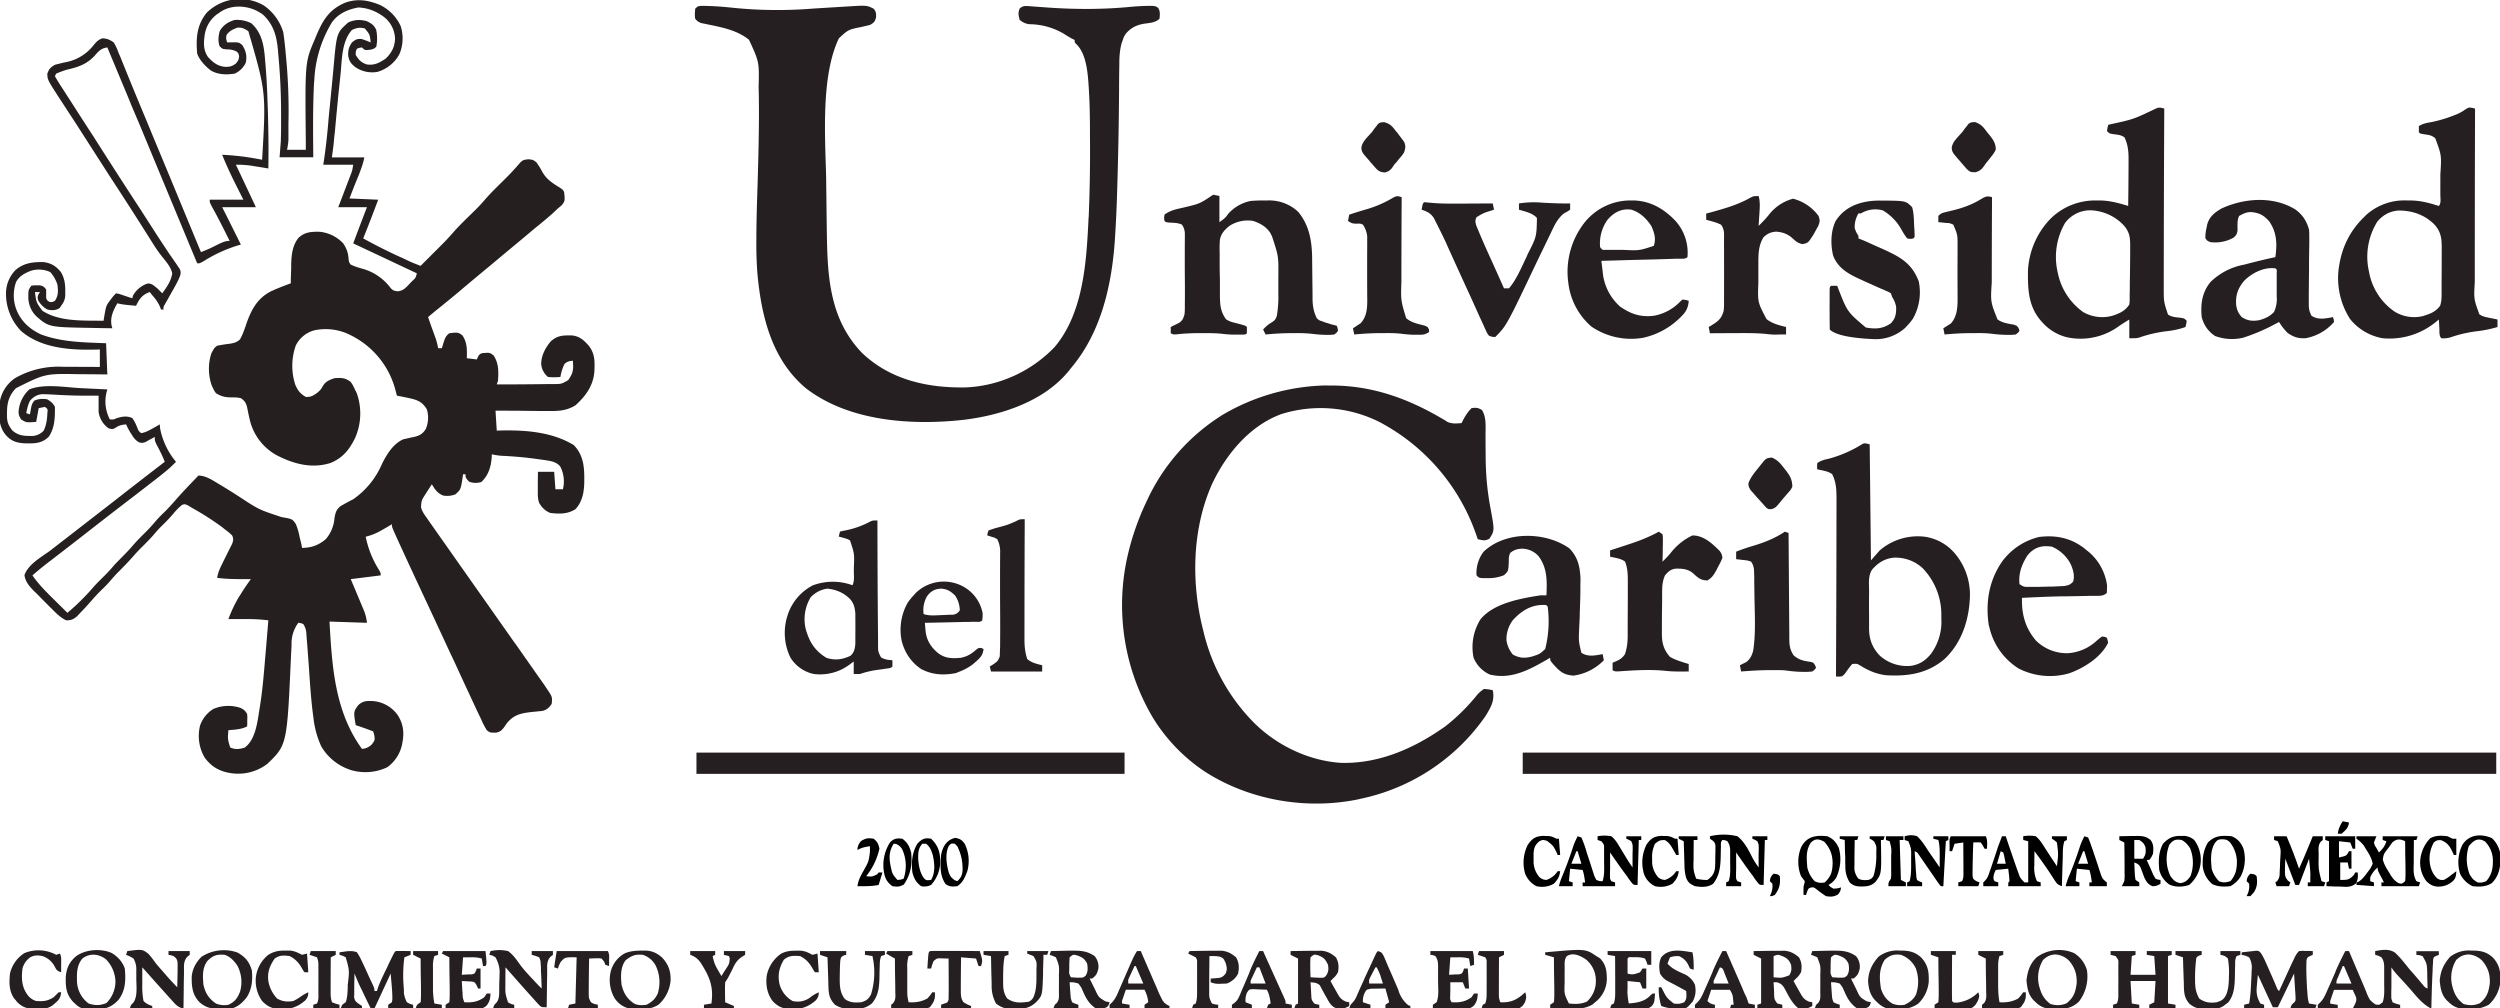 <svg xmlns="http://www.w3.org/2000/svg" viewBox="0 0 2003 808">
  <path fill="#251F20" d="M211.4 4.4A40 40 0 0 1 227 26l.8 6 .4 3.6.4 3.6.3 3.6a452.3 452.3 0 0 1 2.2 56.6v12.4c-.1 2.8-.6 5.5-1.1 8.2h15v-7.2c-.6-63-.6-63 7-80.8l.9-2.2c5.4-13 10.3-22 23.8-27.7 9.8-3.4 18.2-2 27.8 1.9A35.3 35.3 0 0 1 321 20.8a32.4 32.4 0 0 1-1 22.6 29 29 0 0 1-17.7 14.2A24 24 0 0 1 285 54c-3.7-2.8-5.3-5-6-9.4-.2-4.3.5-7 3-10.6 2.7-2.2 4-3 7.5-2.8 2.6.8 5 1.7 7.5 2.8-.7-6.4-.7-6.4-4.7-11.2-4.3-1-6.3-.6-10.3 1.2-8 9-8 22.6-9 34a5066 5066 0 0 1-2 19l-1.6 16.6-1.2 13-.3 2.3-.4 4.4c-.4 4.3-1 8.5-1.6 12.8h26c-.8 4.2-2 7.6-3.5 11.6l-.7 1.9a2037.1 2037.1 0 0 1-4 9.8L280 159l23 1c-3.9 10.4-7.8 20.7-12 31a421 421 0 0 0 29.8 15l1.9.8c7 3.4 7 3.4 14.3 6.2a5818 5818 0 0 0 12-12c5.3-5.2 10.4-10.4 15.2-16 4.4-4.9 9.1-9.4 13.8-14 3.6-3.5 7.2-7.1 10.5-11 4.8-5.6 10.2-10.7 15.5-16a199 199 0 0 0 12.6-13.5c2.2-2.4 3.4-2.5 6.7-2.9 3.7.4 3.7.4 6.3 2.3 2 2.6 3.4 5 4.9 7.8 3.4 6 8.1 9 13.8 12.5 2.7 1.8 2.7 1.8 3.7 3.8.7 7 .7 7-1.9 10.4L447 167l-4.6 4.3a355 355 0 0 1-13.5 11.3l-9.4 7.9-14.7 12.2-9.3 7.8-14.7 12.2-9.3 7.8c-5.8 5-11.6 9.7-17.5 14.5l-6.2 5-4.8 4c1.8 5.6 3.9 11.1 5.9 16.7a48 48 0 0 1 2.1 8.3h3l.6-1.9.7-2.4.8-2.4c1-2.5 1.8-3.7 3.9-5.3 6.9-.8 6.9-.8 10.4 1.6 4 5.9 3.8 11.5 3.6 18.4l8 1 .9-2c1.1-2 1.1-2 3.1-3 6.2-.6 6.2-.6 9.3 1.6 4.3 6.2 4.2 13 3.7 20.4l-1 3a2654.6 2654.6 0 0 0 41.7-.3h3.5c6.6 0 6.6 0 12-3.1 2.8-4 4-6.4 4-11.4l-.1-2.4-.1-1.8c-2.9.3-4.5.6-6.7 2.6A36.1 36.1 0 0 0 449 302c-3.4.3-6.6.4-10 0a15.2 15.2 0 0 1-5.4-10.4c0-6.7 3.6-13.5 8-18.4 5.3-4.5 9.4-4.5 16.1-4.5 6.2.5 9.5 3.3 13.6 7.8 5.5 6.6 5.3 13.2 4.9 21.5-1 11.2-7 19.4-15.1 26.7-7.4 4.6-14.2 4.7-22.7 4.6h-3.6a1979 1979 0 0 1-19-.2L397 329l1 16 3.4-.1c20-.4 41 1.2 58.3 11.7 8.3 8.5 8.6 19 8.4 30.2-.2 7.9-1.6 15.3-7.1 21.2-6.4 4-12.7 3.8-20 3-4-1.5-6.8-4.3-9-8-1-3-1.1-5-1.1-8.1v-9.2l.1-7.7h13l1 14h6a26 26 0 0 0-2-18c-3-4.1-7.8-4.6-12.6-5.4l-8.8-1.2a300.7 300.7 0 0 0-25.4-2.2 54 54 0 0 1-8.2-1.2v1.8c-.5 7.8-2.5 15-8.4 20.4a15 15 0 0 1-9.6-.2c-2-2-2-2-3-4v-2h-2l-.3 2.2c-1.5 9.9-1.5 9.9-5.7 13.8a17.4 17.4 0 0 1-10 1c-4.6-1.9-6.5-4.8-9-9l-3.4 5.2-1.9 3c-3 4.7-3 4.7-3.4 10.1.8 3 2 5 3.9 7.6l2 2.9 2.1 3a1113234375.5 1113234375.5 0 0 1 66.8 94.9l1.5 2a9944.6 9944.6 0 0 0 22.6 32.2l1.4 2.1c5 7.4 5 7.4 4.4 13-2.1 3-3.8 4.7-7.5 5.6l-9 .9c-8.5 1-14.1 2.3-19.6 9.2l-2.4 3.5c-2.5 2.8-2.5 2.8-6 3.8-5 0-5 0-7.5-2a59 59 0 0 1-4.4-8.5L382 569l-1.4-3-9.9-21.3-8.1-17.6-1.7-3.5a12108.8 12108.8 0 0 0-20.5-44.1 5600.5 5600.5 0 0 1-23.6-51l-1.6-3.7C314 422 314 422 314 420l-2.8 1.7-3.8 2.2-1.8 1A45 45 0 0 1 293 430c2 9.8 5.4 18.2 10.7 26.7 1.3 2.3 1.3 2.3 1.3 4.3l-24 3 2.6 6.1a5250 5250 0 0 1 8.2 19.6 36 36 0 0 1 2.2 9.3l-30-1c2 35.8 4.2 72 26 102a12 12 0 0 0 7.9-3.6c2.5-3.3 2.5-3.3 2-7.3l-.9-3.1a233 233 0 0 0-14-5c-1.8-10.7-1.8-10.7 2-16 3.9-3.6 7-3.5 12-3.3a27 27 0 0 1 19.4 10.9c4.7 7 5.6 14.2 4 22.4a30 30 0 0 1-12.1 19.7 41 41 0 0 1-27.6 2.7 42.2 42.2 0 0 1-25.3-19.4 73.9 73.9 0 0 1-6-20.6l-.3-2.5c-2-14.3-2.8-28.7-3.8-43a3311.6 3311.6 0 0 0-1.4-18.5l-.3-3.6-.2-3.1a15 15 0 0 0-2.4-6.7c-2-.8-2-.8-4-1a28.1 28.1 0 0 0-5.4 18 8020.2 8020.2 0 0 1-.4 7.5c-3.2 72.3-3.2 72.3-19 87.5a38.4 38.4 0 0 1-28.8 7.5c-9.2-1.3-15.9-5-21.4-12.5a34.2 34.2 0 0 1-3.7-25.7A25 25 0 0 1 171 568a30.4 30.4 0 0 1 22-.7c3 1.7 3 1.7 5 4.7.2 2.5.2 2.5.1 5.2v2.7l-.1 2.1c-4.8 2.4-9.7 2.6-15 3-.6 7.1-.6 7.1 1.4 13.8 4 1.9 7.4 1.5 11.6.2 9.5-6.8 10.5-23.1 12.4-33.9 2.3-14.6 3.3-29.4 4.6-44.1a422227120.5 422227120.5 0 0 1 2-24c-7.2-.9-14.3-1.1-21.6-1H183c2.3-6.2 5-12 8.4-17.7l1.2-1.8c2.6-4.3 5.4-8.4 8.4-12.5h-3.4c-8 0-15.7 0-23.6-1 .6-4 2-7.2 3.8-10.8l1.6-3.3a1895 1895 0 0 1 6.6-13.2c1-2.9 1.2-4 0-6.7-2-1.9-3.8-3.4-6-5l-1.8-1.5A224.9 224.9 0 0 0 154 407l-3.3-2c-2.6-1.2-2.6-1.2-4.8-.5a42.7 42.7 0 0 0-6.2 6.1 132 132 0 0 1-8.8 9.5c-2.6 2.5-5 5-7.3 7.8-2.7 3.2-5.6 6.1-8.6 9.1s-5.8 5.8-8.5 9c-3.5 4-7.3 7.8-11 11.6-2.8 2.7-5.2 5.5-7.7 8.4-2 2.3-4.1 4.4-6.3 6.5a133 133 0 0 0-7.9 8.4c-3 3.4-6 6.8-9.2 10l-2.7 2.9c-3 2.5-4.7 3.2-8.7 3.2-4.2-2-7.3-5-10.6-8.3l-1.6-1.6a1025.3 1025.3 0 0 1-11.3-11.4l-1.5-1.4c-4-4-7.7-7.9-8.4-13.6 3.2-8.6 12.8-13.9 20-19.1l12.3-9.5L67.5 420 92 401a5180.4 5180.4 0 0 1 40-31c-1.9-5-4.3-9.6-6.8-14.3-1.2-2.7-1.2-2.7-1.2-5.7l-2 1.2-2.7 1.4-2.6 1.5c-2.7.9-2.7.9-5.3.3a14.7 14.7 0 0 1-5.6-5.8l-1.5-2.3c-1.2-2-2.3-4.2-3.3-6.3-3.4.4-5.6.7-8.5 2.8-2.5 1.2-2.5 1.2-5.6.3A19.4 19.4 0 0 1 79 330v-13h-2.6a429.5 429.5 0 0 1-32.7-.8l-6-.3-3.6-.1c-4.3.3-6.8 1.9-9.8 4.9-1.9 3.3-2.5 6.6-3.3 10.3l3 1 .3-1.9c1.2-6.5 1.2-6.5 3.3-9.2A18 18 0 0 1 38 320c2.8 1.8 4.5 3 6 6 0 8.6 0 16.7-5 24-5.9 5.6-11.5 5.3-19.3 5.2-6.4-.4-10.6-1.7-15-6.6C-2 340.5-.9 330.9 0 321a29 29 0 0 1 12-18 70 70 0 0 1 39-9.1h2.6a2865.2 2865.2 0 0 1 26.4.1v-14l-3.2.1c-20.4.5-44-1-60-15a42.8 42.8 0 0 1-12-29.4 27 27 0 0 1 7.5-19.2c6.6-5.8 14-6.7 22.7-6.5 6.2.9 9.9 3.2 13.8 8 2.9 4.9 3.5 9.5 3.5 15v3.7c-.3 3.6-1.2 5.4-3.3 8.3l-1.2 1.8c-3 2-6.3 2-9.8 1.2a18.4 18.4 0 0 1-7.5-7.6c-.5-2.4-.5-2.4.4-4.7L32 234h-4c1.1 8.4 1.1 8.4 6 15 13.8 9 33.2 7.7 49 8l.3-2.2C85 245 85 245 88 240.9l1.6-2.1C91 237 91 237 93 235c1.8.3 1.8.3 4 1l2.4.8 2.3.8 2.5.8 1.8.6.5-2.1a21 21 0 0 1 11.6-9.7c3.4-.4 5.3 1.8 7.9 3.8l4 4c3.6-4.9 7.1-9.9 8-16-1.2-5.6-5.6-10.1-9-14.5-3.7-4.7-6.7-9.8-9.9-14.8A3269 3269 0 0 0 87.8 141l-11.3-17.6-15.4-24-15-23c-8-12.5-8-12.5-8.2-17.2 1.4-4.1 2.4-5 6.1-7.3l7.2-1.8a37.2 37.2 0 0 0 23.4-13.4c2.4-3 3.8-4.6 7.4-6 3.9.2 5.7 1 9 3.2 1.8 2.7 3 5.7 4.1 8.7l1.2 2.7 3.5 8.7a3571.3 3571.3 0 0 0 16.6 40.3l1 2.4 5.2 12.6 13.3 32L161 202c3-1.2 5.8-2.3 8.7-3.7l2-1 4-2c3-1.3 5-2.3 8.3-2.3-4.4-8.8-8.8-17.7-13.6-26.3-2.4-4.5-2.4-4.5-2.4-6.7h27l-5.1-10.1c-4.3-8.5-8.3-17-11.9-25.9a209.5 209.5 0 0 1 32 4c3.2-54 3.2-54-11-103-3-2-4.9-3-8.6-2.9-3.6 1.3-6.5 2.6-8.8 5.8-.7 2.5-.4 3.7.4 6.1l3.8-.1c5.6 0 5.6 0 8.2 2.1 3 4.5 4 8.7 3 14a17.7 17.7 0 0 1-9 9c-6.6 1-13.4.9-19.2-2.6-4.4-3.5-8.8-8-10.8-13.4-1.1-12.2-.4-23 7.7-32.9a38 38 0 0 1 45.7-5.7ZM176 10l-2.1 1.4A25.1 25.1 0 0 0 164 28c-.9 6.4-1.2 12 2.6 17.6 4.3 4.7 8 7.6 14.5 8 3.7-.2 4.8-.5 8-2.8 2-2.6 2-2.6 2.5-5.4-.4-2.5-.4-2.5-2-4.1a15.8 15.8 0 0 0-7.2-1.7c-4.1-.3-4.1-.3-6.5-2.6-1.3-4.2-1-7.7.1-12 2.7-4.8 6.8-7.5 12-9 5-.3 8.9.5 13.3 2.6 7.8 7 9.8 15.9 10.8 26l.2 2.4a551.7 551.7 0 0 1 2 33c.7 18.4 1 36.7.7 55l-4-.7-5-.8-2.6-.4A73 73 0 0 0 189 132l.7 1.5A4717 4717 0 0 1 205 166h-27l3.6 7.1L193 196l-1.6.4a114 114 0 0 0-28.3 12.9C160 211 160 211 158 211a36951731031 36951731031 0 0 1-34.4-82.8l-11.6-28-6.3-14.8a8285504.6 8285504.6 0 0 1-3.5-8.6L86 38c-5.1.7-7 3-10.3 6.8C69 51.9 62.2 53.8 53 56a88 88 0 0 0-8 3l-1 2c1.3 2.4 2.7 4.6 4.1 6.9l1.4 2.1 4.5 7 1.5 2.3a3978.5 3978.5 0 0 0 19.6 30.4 5003.2 5003.2 0 0 0 37.9 58.8l12.4 19.3 2.6 4 7.6 11.5 1.9 2.7 3.6 5.2 1.6 2.4 1.5 2.2c1.2 3.3.2 5-1.2 8.2a122.2 122.2 0 0 1-4.4 8.3l-1.7 3-3.3 5.9-1.5 2.6c-1.2 2.1-1.2 2.1-1.1 4.2h-2l-.8-2.2a32 32 0 0 0-4.8-7.6l-2-2.4-1.4-1.8c-6 2.1-8.3 5.4-11 11-10.6-1-10.6-1-15-2-3.3 5.8-6 11.4-4.5 18.2l.5 1.8a1735.6 1735.6 0 0 1-17.7-.3c-33.2-.6-33.2-.6-43.2-9.3a21.6 21.6 0 0 1-6.4-16v-2.9c.3-2.5.3-2.5 2.3-5.5 2-.4 2-.4 4.4-.4h2.4c2.7.5 3.6 1.2 5.2 3.4v7c1 2 1 2 3 3 2.1 0 2.1 0 4-1 2.9-4.3 2.6-8 2-13-1.3-3.8-3-6.9-5.7-10a21.8 21.8 0 0 0-16-.9c-4.8 2-8.8 4.1-11.4 8.8a32 32 0 0 0 .7 23.3c4 9 10.6 14.7 19.4 18.8 16.7 6.2 34.4 6.3 52 7l1 25-8.6-.1a4024.2 4024.2 0 0 0-14.2-.1c-27-.5-27-.5-50.4 11.2-5.7 6-7.2 11.8-7.2 20v2c0 5.2 1.2 8 4.4 12 5 4.3 9.7 4.3 16 4.3a13 13 0 0 0 9-4.3c1.8-3.7 2.4-7 2.8-11.2l.2-3.2c.3-2.8.3-2.8-2-4.6l-5 1-2 11c-8 .6-8 .6-12.1-2-2.3-3.6-2.3-5.4-1.6-9.5a27 27 0 0 1 8.3-14.6c12.4-4.7 28.7-1.5 41.7-.9a21404.7 21404.7 0 0 0 20.7 1l-.5 1.8A30.8 30.8 0 0 0 88 336c3 .2 3 .2 5.6-1 4.4-1.3 8.2-2 12.4 0 1.8 2.5 2.9 4.8 4 7.7.9 2.4.9 2.4 3 4.3 3.6-.4 6.6-2.3 9.8-4l3-1.7 2.2-1.3.3 3.4A59.6 59.6 0 0 0 141 370c-3.8 4-7.7 7.3-12 10.7l-2 1.6-19 14.7a4161.4 4161.4 0 0 0-40.6 31.4l-14.7 11.4-12.2 9.4A261 261 0 0 0 26 461c5 7.3 11.1 13.3 17.4 19.5A4752.7 4752.7 0 0 1 54 491a181 181 0 0 0 21.1-20.9c3-3.4 6.3-6.5 9.5-9.7 2.7-2.7 5.1-5.5 7.6-8.4l8.6-8.8c2-2 3.8-4 5.6-6.1 3.5-4.1 7.4-7.9 11.2-11.7 2.7-2.7 5.1-5.5 7.6-8.4 2-2.3 4.1-4.4 6.3-6.5 3.3-3.2 6.3-6.6 9.3-10 3.1-3.6 6.3-7 9.5-10.4l1.9-2 6.8-7.1c5.7.2 10 3 14.7 5.8l2.5 1.5a495 495 0 0 1 15.1 9.4c16.1 10.6 16.1 10.6 34.3 16.6 8.6 1.5 8.6 1.5 11.4 5.5 1.4 3.4 2.3 6.6 3 10.2l.7 2.9c.5 2 1 4 1.3 6.1 7.6-.2 13-2 19-7a29.2 29.2 0 0 0 7-17.1c.9-4.4 1.3-6.3 4.7-9.3 3.4-2 6.8-3.8 10.3-5.6a66.1 66.1 0 0 0 23-28.2c3.9-7.8 8.8-16 17-19.8l6.6-1.5c5.2-1 8.3-1.9 11.4-6.5a23 23 0 0 0 1-16c-3-5-6-6.9-11.5-8.4-4.2-1-8.3-1.8-12.5-2.6l-1-3.8a68.1 68.1 0 0 0-35.2-44.2 43.8 43.8 0 0 0-29.7-4.4 23.2 23.2 0 0 0-15.1 12.2 49 49 0 0 0-.4 31.5c2 4.6 4 7.2 8.4 9.7 4.1.2 5.8-.9 9.2-3.3 2.8-2.5 2.8-2.5 4.4-5.3 2.2-3.8 5.3-5 9.4-6.4 5.5-.4 8.5-.4 13 3 1.8 2.7 1.8 2.7 3.3 5.9l1.5 3a48.5 48.5 0 0 1-1.3 36c-4.5 9.3-9.9 16-19.6 20-14.4 4.6-28.3 1.2-41.5-5.3a43.6 43.6 0 0 1-22.6-26.7c-1.2-4.3-2-8.6-2.9-13-1-3.4-2-4.8-4.9-6.9-3.3-.6-3.3-.6-6.9-.6-5.2 0-8.7-.6-13.1-3.4-1.4-2-1.4-2-2.3-4l-1-2a40.7 40.7 0 0 1-.4-25.8c2.4-4.5 2.4-4.5 4.7-6.2 3.4-.7 6.7-1.2 10.1-1.6 3.5-.6 5.6-1.1 8.2-3.5 2-3.6 3.3-7.2 4.6-11 3.9-11.6 8.6-21.4 19.8-27.3 5.3-2.5 10.8-4.6 16.3-6.6v-2.1c0-3.3.2-6.5.3-9.8v-3.3c.2-7.7 1-15.5 6.1-21.5 5.1-4.5 10.1-4.7 16.7-4.6A30 30 0 0 1 275 195c2.8 4.2 4 7.7 4.3 12.7.3 2.3.3 2.3 1.7 4.3 3 1.4 5.8 2.3 9 3.2a42 42 0 0 1 22.7 15.2c1.9 2.3 3 2.6 6 3 4.7-.6 6.6-3 9.7-6.3l1.6-1.7c3-2.7 3-2.7 4-6.4a52664.5 52664.5 0 0 0-51-24 2771 2771 0 0 1 11-29h-23l2.4-6.2a8447 8447 0 0 0 6.1-16l1.4-3.6c1.3-3.4 1.3-3.4 2.1-8.2h-24l.9-5.9a499.4 499.4 0 0 0 3.4-31.5 6247 6247 0 0 0 3.9-40c2.5-28.3 2.5-28.3 11.8-36.6 5-2.3 9.7-2.5 15-1 3.7 1.9 5.5 3 7.4 6.8.9 4.7 1 8.9.1 13.6-2.2 2.4-4.5 2.4-7.6 2.7C292 40 292 40 290 38c-2.1.3-2.1.3-4 1-1 2.2-1 2.2-1 5 2.4 4 4.4 6.1 8.8 7.6 6.1 1 10.5-1.4 15.4-4.8 4.7-4.7 7-9.1 7.3-15.8a23 23 0 0 0-8.1-16.8c-6-4.8-13.6-8-21.4-8.2-8.4 1.6-16 4.8-21.1 12a97.6 97.6 0 0 0-14.1 46.6l-.2 2c-1 19.8-.8 39.6-.6 59.4h-27l1-13 .2-9V91.4c0-16-.7-31.6-2.2-47.4l-.2-2.6c-1-11.7-3.1-21-11.8-29.4-9.6-7.6-24.8-9.4-35-2Z"/>
  <path fill="#261F21" d="M561.7 4.7c8.5 0 16.8.6 25.2 1.5a374.2 374.2 0 0 0 20.2 1.5 364 364 0 0 0 45.4-.9l26.2-1.6c15.7-1 15.7-1 21.3 1.8 2 2.5 2 3.8 1.9 7-1.1 3.7-1.7 4.1-4.9 6l-6.8 1.6c-10.5 2.1-10.5 2.1-18.1 9.1-14.4 30.2-11 78.5-10.2 111.3l.2 15.7a8721 8721 0 0 0 .3 24.3c.5 37 1.2 72.5 28.2 100.7 22.6 21.6 52.5 28.2 82.8 27.7 27-1 53-12.9 71.6-32.4 23-27.2 25.5-68.3 27.1-102.4l.2-2.6a1233.4 1233.4 0 0 0 1-61.4c0-14.3-.1-28.6-1.1-43l-.2-3c-.8-9.8-2.2-23-9.6-30.2C861 34 861 34 861 32l-1.7-.8a78.3 78.3 0 0 1-6.7-4 54.9 54.9 0 0 0-28-7.8c-3.2-.5-5-1.4-7.6-3.4-1-3.5-1.5-5.8 0-9.2 2.8-2.5 4.7-2 8.4-1.8l2.6.2 2.7.2 5.6.4c22 1.7 44.1 1.9 66.1 0 5.8-.6 11.6-1 17.5-1.1h3.4c2.7.3 2.7.3 4.6 1.6 1.8 2.8 1.4 5.4 1.1 8.7-3.3 3.3-8.5 3.4-13 4.1-6 1.2-10 3.3-14 7.9-1.6 2.5-1.6 2.5-2.4 5l-.9 2.4c-1.4 5.1-1.8 10-1.9 15.3v2a1478.1 1478.1 0 0 0-.2 20.9A3219.7 3219.7 0 0 1 895 155a950.6 950.6 0 0 1-2 40.5c-2.8 35.5-11.5 71.7-34.9 99.4l-1.5 1.9c-20 25-55.1 36.2-85.7 39.7-41.5 4.4-91 1-125.3-25.5-27.4-23-35.7-58-38.8-92.3a314.1 314.1 0 0 1-.8-26.8c0-15 .5-29.8 1-44.7.7-24.7 1.4-49.5.9-74.2l-.1-3c.5-20.4.5-20.4-7.7-38.1-9.1-7.5-21.1-9.9-32.4-12.2l-2.8-.6-2.6-.5A9.5 9.5 0 0 1 557 15c-.5-2.8-.2-5.1 0-8 2-2 2-2 4.7-2.3ZM1063 308.9c34-.7 63.3 9.4 92.4 26.5l2.4 1.4 2 1.3c3.8 1.6 7.2 1.2 11.2.9l.9-1.8c1.9-3.8 4.1-7.2 7.1-10.2 3.5-.5 5.3-.4 8.3 1.5 3.9 5.8 2.8 14.4 2.9 21.2a7937.6 7937.6 0 0 0 .1 16c.1 14 1.2 27.2 3.8 41 3.4 18.4 3.4 18.4-.7 24.8-3.4 2.1-5.6 1.4-9.4.5l-1.3-3.7A161.9 161.9 0 0 0 1105 338a105.3 105.3 0 0 0-78.5-6.2c-25.4 9.4-44.2 32.2-55.4 56C955 424 954.3 467.2 964 505l.6 2.5a153.8 153.8 0 0 0 38 69.4c18.4 19.4 45 32.6 71.8 34.3 29.4.8 56.8-10.8 80.6-27.2l2.4-1.6a156 156 0 0 0 26.2-25.8 25 25 0 0 1 5.4-4.6c3.8.3 3.8.3 7 1 1.8 8.4-1.7 14-6 21a162.2 162.2 0 0 1-100 66l-2.1.5c-41.6 8.5-87.2.6-122.9-22.5a139.7 139.7 0 0 1-41.2-42.8 177.3 177.3 0 0 1-20.5-129.3A208 208 0 0 1 919 401l1-2.2a159.6 159.6 0 0 1 57-64.8l1.8-1.2a170 170 0 0 1 84.2-24ZM1220 603h780v17h-780v-17Zm514-516v2.4a32520 32520 0 0 0-.4 141.5c0 10.9 0 10.9 3.4 21.1 3 2 5.8 2.1 9.2 2.5 3.8.5 3.8.5 5.8 2.5-.4 2.6-.4 2.6-1 5a63 63 0 0 1-15.6 3.4c-7.2 1-13.8 2.4-20.7 4.8-2.7.8-2.7.8-8.7.8v-15c-3.2 2-6.2 3.8-9.3 6a52 52 0 0 1-40.3 8.3A38.5 38.5 0 0 1 1637 259c-11.7-12-12.4-26-12.2-42a64.6 64.6 0 0 1 18.3-42 51 51 0 0 1 36-14.4h2.6c8.2 0 15.6 2 23.4 4.4a3024.3 3024.3 0 0 0 .3-35v-3c0-6-.6-11.5-3.3-17-3-2-5.2-2-8.7-2.5-3.3-.5-3.3-.5-5.3-2.5.4-2.6.4-2.6 1-5l1.7-.4c18.4-4 18.4-4 35.2-12 3.5-1.8 4.4-1.6 8.1-.6Zm-79.5 91.7a54.3 54.3 0 0 0-5.9 39.4A51 51 0 0 0 1669 250a30.7 30.7 0 0 0 24.1 2.8c5.5-1.9 9.6-3.8 12.9-8.8.3-2.5.3-2.5.3-5.4v-3.4l.1-3.7v-3.7a1741.2 1741.2 0 0 0 .3-27.7v-3.6c0-6.7-.7-10.9-5.2-16a38.3 38.3 0 0 0-26.5-12 25 25 0 0 0-20.5 10.2Zm326.2-92.3 2.3.6v2.3a45339 45339 0 0 0-.2 136.6c-.8 13.6-.8 13.6 3.6 25.8 2.5 2 5.2 2.3 8.3 3l3.6.7 2.7.6v6a95.1 95.1 0 0 1-16.6 3.4 102 102 0 0 0-20.8 4.8c-2.7.8-4.8 1-7.6.8-2-2-1.4-5.5-1.6-8l-.2-4-.2-3-2.2 1.8A58.5 58.5 0 0 1 1909 271a43 43 0 0 1-26.2-15.5 60.7 60.7 0 0 1-8.5-43.7c2.5-14.7 9-27.4 19.7-37.8l1.8-1.8a46 46 0 0 1 32.8-11.6h2.6c7.1.1 13.4 1.5 20.1 3.6l2.7.8c2-2 1.2-6.4 1.2-9.2v-2.5a1814 1814 0 0 0 0-13.4c1-15.5 1-15.5-4.1-29.2-2.5-2-4.1-2.4-7.3-2.9-4.7-.7-4.7-.7-5.8-1.8v-5c3.3-2 6.5-2.6 10.2-3.2a108.8 108.8 0 0 0 18.3-5.5c3.2-1.2 5.8-2.5 8.7-4.6 2.8-1.7 2.8-1.7 5.5-1.3Zm-76 91.2a53.2 53.2 0 0 0-6.6 40.3 49 49 0 0 0 20.5 31.8 30 30 0 0 0 22.4 3.6c5.9-1.8 10.3-3.3 14-8.3 1-3 1.1-5 1.2-8.1v-10.1a3220.8 3220.8 0 0 0 .1-25.7v-3.4c0-7.4-1-12.7-6.2-18.2-8-7.7-18-11-29-10.8-6.7.7-12.1 3.7-16.5 9ZM1498 356l1 93 7-8a47 47 0 0 1 36-11 39 39 0 0 1 21 10l2 2a51.2 51.2 0 0 1 13.3 35.9c-.6 18.7-6.5 37-20.3 50.1-13.9 11.8-29.5 14-47 13-7.8-1-14-3.7-20.6-7.8-2.6-1.5-2.6-1.5-6.4-1.2-2.2 2.5-4 5.1-5.9 7.8-2.1 2.2-2.1 2.2-4.7 2.3l-2.4-.1v-2.4a31277 31277 0 0 0 .4-138.7c0-7.6 0-14-3.4-20.9-3.2-2.6-8-3-12-4-.2-2.4-.2-2.4 0-5 3.3-2.2 5.8-2.7 9.7-3.6a98.2 98.2 0 0 0 26.5-11.7c1.8-.7 1.8-.7 5.8.3Zm1.9 100.4c-3 4.7-2.5 10-2.4 15.3v3.4a872.6 872.6 0 0 0 0 18v10.2c0 8.9 2.5 15.5 8.6 22a32.8 32.8 0 0 0 24.7 8.2c7-1 11.7-4.1 16.2-9.5a43.4 43.4 0 0 0 8.4-28.4v-2.8a53.5 53.5 0 0 0-15-37.6 32 32 0 0 0-23-8.4c-7.4.7-12.7 4.1-17.5 9.6ZM972 156l5 1v21c4.8-3.5 4.8-3.5 7.3-7a33.1 33.1 0 0 1 17.7-10c3.6-.3 7.1-.4 10.8-.4h2.8a34 34 0 0 1 24.5 9.1c9.4 11.4 11.2 24.7 11.2 39a29429 29429 0 0 0 .3 27v3c0 6.1.8 10.8 3.4 16.3 2 1.7 2 1.7 4.3 2.4l2.3.9 2.4.7 2.1.7 4.9 1.3c.7 1.8.7 1.8 1 4-1.1 1.6-1.1 1.6-3 3-2.8.3-2.8.3-6.1.3l-3.3-.1c-2.7-.1-5.3-.4-8-.7-4.6-.5-9.1-.7-13.8-.6h-2.5c-7.1 0-14.2.4-21.3 1.1l-2-4c2.1-2.3 4-4 6.6-5.5 2.7-1.7 3.4-2.5 4.4-5.5a90.7 90.7 0 0 0 1.2-18 1661.2 1661.2 0 0 0 0-12.8c.2-16.8.2-16.8-5-32.7l-1.5-3c-3.4-5-8-7.6-13.7-9.5a27 27 0 0 0-19 4c-3.8 3.1-6.6 6-7.6 11a92 92 0 0 0-.2 10.5v3.9a527.7 527.7 0 0 0 .2 18.4v13.7c.2 6.9.8 11.5 4.8 17.2 2.8 2 5.7 2.6 9 3.4 6.7 1.8 6.7 1.8 7.8 2.9v5c-1 1-1 1-3.8 1.1h-7.3a90 90 0 0 1-8.2-.6c-5.2-.6-10.3-.6-15.5-.6h-2.9c-6.4 0-12.7.3-19 1-2.3.1-2.3.1-4.3-.9v-5l1.9-1 2.5-1.2 2.4-1.2c2.8-2 3.2-3.4 4.2-6.6.3-3.2.3-3.2.3-6.7v-2a902 902 0 0 0 0-20.5 2095.6 2095.6 0 0 1 0-32.2V187a13 13 0 0 0-2.3-7c-3.3-1.6-7-1.5-10.6-1.7-2.4-.3-2.4-.3-3.4-1.3-.4-2.4-.4-2.4 0-5 4.5-3.6 10.1-4.5 15.6-5.8 12.7-3 12.7-3 23.4-10.2ZM558 603h343v17H558v-17Zm1281-435.2c6 4.4 9 9.2 11 16.2.2 3.1.2 3.1.2 6.5v5.8a830.8 830.8 0 0 0-.2 19.8 3442.2 3442.2 0 0 0-.2 21.7v7.2c.2 3.1.7 5.2 2.2 8 4.7 3.1 9.6 2.4 15 1.5l2-.5c.8 1.7.8 1.7 1 4a39.3 39.3 0 0 1-22.9 13c-5.6.3-9.7-1-14.3-4.3a47.3 47.3 0 0 1-6.8-8.7l-3.1 1.6a149.6 149.6 0 0 1-25.8 11 39 39 0 0 1-22.4-1.4c-5.6-3.8-9-8.7-10.7-15.2-1-10.5.3-19.7 7-28a52 52 0 0 1 27.2-14l3-.8c7.3-1.9 14.5-3.6 21.8-5.2 1.5-10.2 1.3-19.8-4.9-28.6-4.3-5-8.2-7-14.8-7.5-3.7.1-6 1.3-9.3 3.1-1.8 3.6-1.2 7.9-1.3 11.8-.7 3.2-.7 3.2-3 5.5a30 30 0 0 1-18.7 3.7c-2.5-1-2.5-1-4-3-.2-3.1.3-6 1-9l.4-2.1c1.8-6.4 6-9.7 11.6-12.9 18.3-8.4 41.3-10 59 .8Zm-41 57.2c-5 6-6.9 11.4-6.4 19.2.6 4.3 1.6 6.4 4.4 9.8 4.7 3 8.4 3.4 13.7 2.6 4.8-1.2 8.8-3 12.2-6.6a24 24 0 0 0 2.2-12.5v-18.9c.2-2.5.2-2.5-1.1-3.6-9-1.2-18.8 3.7-25 10Z"/>
  <path fill="#261F21" d="M1257.3 439.3c7 7 8.7 15.2 9 24.8l-.1 5.5v3c0 6.3-.3 12.6-.5 18.8v2.2l-.5 10.5c-.4 9.7-.4 9.7 1.8 18.9 4.7 3.1 9.6 2.4 15 1.5l2-.5 1 5a41.7 41.7 0 0 1-24.3 12.3c-7.1-.5-10.4-2.7-15.1-7.9-3.6-4-3.6-4-3.6-6.4l-3.1 1.8c-14.1 8.1-28.6 15.8-45.4 11.6a25.2 25.2 0 0 1-12.9-13.6 42 42 0 0 1 5.5-30.5c10.4-13 32.2-16.8 47.9-19.3h5c.5-11.4.8-22-6.4-31.5a18 18 0 0 0-13.2-5.9c-3.8.2-6.3.9-9.4 3.4-1.4 2.8-1.1 5.3-1.2 8.4-.4 6.2-.4 6.2-3.7 9.4a32.2 32.2 0 0 1-13.2 2.4h-3.7c-3.2-.2-3.2-.2-5.2-2.2a28.2 28.2 0 0 1 5.6-18.9c17.5-16.8 49.6-16.3 68.7-2.8ZM1212 497a25.4 25.4 0 0 0-5 16 22 22 0 0 0 5.2 11.5c5.6 3 10 3 16 1.3 5.6-1.9 5.6-1.9 9.8-5.8a90.4 90.4 0 0 0 2-34c-1.2-1.4-1.2-1.4-4.4-1.3-9.7.2-17.3 5.3-23.6 12.3Zm457.8-57.8 2.2 1.8 2 1.6a42.8 42.8 0 0 1 14.2 26.5l-.2 5.9c-3 3-6.7 2.3-10.8 2.4h-2.7l-8.7.2-11.8.2h-2.9c-10.4.2-20.7.7-31.1 1.2-.3 13 2.5 23.8 11 34a35 35 0 0 0 26.6 10.3c8.3-.8 15.8-4.1 22-9.7 1.4-1.3 2.9-2.4 4.4-3.6 2.4.2 2.4.2 4 1 .6 1.8.6 1.8 1 4-5.6 11.6-19.3 20.2-31 24.4a55.2 55.2 0 0 1-40.5-3.7A52.6 52.6 0 0 1 1594 503l-.6-2.1c-2.7-18 .1-35.5 10.5-50.7a51.6 51.6 0 0 1 29.9-20c13.3-1.6 25.2.7 36 9Zm-45.6 6.1c-4.5 7.3-7 14-6.2 22.7 3 2 3.7 2.3 7.1 2.2h7.8l8.1-.2h2.4a368 368 0 0 0 10.4-.5c3.4-.5 4.9-1 7.2-3.5 1.4-4.9 0-9.6-2-14.1a30.4 30.4 0 0 0-15-13.9c-8.3-1.3-14.6.6-19.8 7.3Zm-317.8-284.7h2.5c13.5.4 24.3 6.7 33.5 16.4a38 38 0 0 1 9.6 29c-1.8 1.8-4.9 1.2-7.4 1.3h-2a2107.3 2107.3 0 0 1-23.2.7l-12.3.3-24.1.7.9 7.1.2 2a42 42 0 0 0 14 27.6c8.7 6 16.3 8.5 26.9 7.3a38.8 38.8 0 0 0 21.5-11.7l1.5-1.3c2.7.3 2.7.3 5 1-.5 7.4-3.6 10.5-8.8 15.3A60.2 60.2 0 0 1 1319 270l-2.3.6a56.5 56.5 0 0 1-41.6-8.9 54.5 54.5 0 0 1-18.5-34.6A64 64 0 0 1 1269 179a47 47 0 0 1 37.4-18.4Zm-19 16.3a32.4 32.4 0 0 0-5.4 21.1c1.8 2.3 1.8 2.3 4.5 2.2h14c12.8.6 12.8.6 24.5-3.2 2-5.6.4-10.8-2-16-4-6-9-10.9-16-13-8.2-1.2-14.7 2.6-19.7 8.9ZM1409 157c1.4 5 .9 9.7.6 14.8l-.2 2.7-.4 6.5c3-3 6-6 8.6-9.4a36.5 36.5 0 0 1 19-12.4A36.5 36.5 0 0 1 1457 173c1.3 3.4 1.1 4.7-.3 8.2l-1.9 3.4-1.8 3.3c-4.3 6.7-4.3 6.7-8.8 7.7-4-.8-5.5-2.4-8.4-5-3.8-3.3-8-4.7-12.9-5-4.5.5-6.5 1.4-9.9 4.4-4.2 6.6-4.2 13.9-4.2 21.4a3063181529.4 3063181529.4 0 0 0 0 15c-.6 15.7-.6 15.7 6.5 29.2 4.5 3.7 10.2 5 15.7 6.4v6h-5.3l-3 .1c-2.9 0-5.6-.3-8.4-.6-8.6-.8-17.3-.6-26-.6a10110.7 10110.7 0 0 1-18.3.1l-1-5 2.2-1.3c5.4-3.3 8.1-5.4 9.8-11.7.3-3.2.3-3.2.3-6.6v-3.9a5771.5 5771.5 0 0 0 0-38 1009.2 1009.2 0 0 1 0-10.2V187a13 13 0 0 0-2.3-6.9c-3.8-2-8-2.9-12-4v-5l2-.5c11.6-3.2 22.8-6.2 33.4-12.2 2.6-1.3 2.6-1.3 6.6-1.3Zm-80 269 3 2c.3 2.2.3 2.2.3 5v3l-.1 3.1v3.2l-.2 7.7c2.6-2.5 5-5 7.2-7.8A47.5 47.5 0 0 1 1356 429c9 0 15.6 6.3 21.7 12.3 1.5 2 2 3.2 2.3 5.7a76 76 0 0 1-3.7 7.6l-1 2c-2 3.6-3.6 6.4-7.3 8.4-5.3.1-7.7-2.2-11.4-5.6-4.2-3.6-8.8-3.9-14.2-3.8-4.1.7-5.6 2.2-8.4 5.4-2.5 5.5-2.3 11-2.3 17v3.2a1440.7 1440.7 0 0 0-.2 23.5v3c0 7.5 1.5 13 6.5 18.6 4.7 2.7 9.8 4.1 15 5.7v6c-6.1 0-12.2.2-18.3-.5-11.6-1.2-23.3-.6-35 .2-5.5.4-5.5.4-7.7-.7v-6l1.6-.7c3.8-1.6 6-2.7 8.3-6.2 1.7-5 2.2-9.7 2.2-15v-11a3772.4 3772.4 0 0 0 .1-18.1v-13.5c0-5.9 0-11-2.2-16.5-3.2-2.6-8-3-12-4v-5l13.4-4.4c9-2.9 17.3-6 25.6-10.6Zm-188-264 4.7.4c9.8 1 19.7.7 29.5.7a12985.9 12985.9 0 0 1 20.8-.1l1 5-1.8.6c-6.5 2-6.5 2-12.2 5.4-1.3 2.8-1 4-.1 7l1.5 3.5.8 2c3.7 8.9 7.7 17.6 11.7 26.4a18177.7 18177.7 0 0 1 8.1 18.1h4c6-7 9.8-16.4 13.8-24.6l1.3-3c7-13.7 7-13.7 7.3-28.7-3.3-4-9.5-5.2-14.4-6.7v-5a76 76 0 0 1 18.8-.6c7.4.4 14.8.7 22.2.6v5c-2.2 1.5-2.2 1.5-5 3-5.3 4.3-7.7 9.8-10.6 15.9a2410808900.2 2410808900.2 0 0 0-10.5 21.7C1207 261 1207 261 1198 270c-2.5-.1-2.5-.1-5-1-1.3-1.7-1.3-1.7-2.4-4l-1.2-2.6-1.3-2.9-1.4-3-3.9-8.6-4.4-9.8a6375 6375 0 0 1-18.4-40.3l-1.5-3.4c-2.6-5.6-5.3-11-8.1-16.5l-1.6-3.2c-2.7-4-5.3-5.2-9.8-6.7.9-4.9.9-4.9 2-6Zm365.7-1.3h3c17.2.2 17.2.2 22.3 5.3 1.4 4.8 1.4 9.8 1.6 14.8l.2 2.6.1 2.5.1 2.3c0 1.8 0 1.8-1 2.8-2.3.5-2.3.5-5 0a50 50 0 0 1-4.3-6.6 41 41 0 0 0-15.1-15.8 22 22 0 0 0-17.6 2.4h-2a21 21 0 0 0-3 12c1.3 3.3 1.3 3.3 3 6v2l2.2.9c4.6 1.8 9 4 13.6 6l3 1.3c14 6.4 23.7 11.1 29.5 26.2a43 43 0 0 1-4.7 30c-1.4 2-2.9 3.8-4.6 5.6l-1.6 1.7a35 35 0 0 1-25.3 9c-8.6-.4-29-1.6-35.1-7.7l-.1-7.5v-2.3a1564.6 1564.6 0 0 1 0-16.7v-2.2c0-5.2 0-5.2 1.1-6.3h5l.8 2.2c7.3 18.7 7.3 18.7 22.1 31.2 7.7 1.4 13.6 1.1 20.1-3.4 3.7-3.9 4.3-7.6 4.2-13a20 20 0 0 0-3.2-8l-1-3c-1.8-1.1-1.8-1.1-4-2l-1.9-.9-2-.8-14.1-6.3-2.1-1c-9.6-4.3-18.2-8.9-22.2-19.2-2.1-8.9-2-19.4 2-27.7 8-12.6 21.8-16.5 36-16.4ZM703 417v1.7a11560 11560 0 0 0 .5 95v3c0 5.3 0 5.3 2.3 9.9 3 1.9 5.7 2.1 9.2 2.4v5c-1.5 1.5-3 1.4-5 1.7l-2.5.4-5.3.7c-4.6.7-8.8 1.7-13.2 3.2h-5v-10l-3.8 2.8A39.4 39.4 0 0 1 652 540a29 29 0 0 1-18.8-13.3A45.4 45.4 0 0 1 631 493a41 41 0 0 1 20.2-24 45.8 45.8 0 0 1 31.8-.1c1.7-3.4 1.1-7.2 1.1-11v-2.5c.5-11.8.5-11.8-3.1-22.5-2.2-1.1-2.2-1.1-4.6-1.8l-2.5-.7-1.9-.5 1-4 3.1-.7A71.6 71.6 0 0 0 697 418c2-1 2-1 6-1Zm-53.4 61.4a34 34 0 0 0-4 25.8c3 10.4 7.2 17 16.4 22.8 6.8 2.3 13 1.5 19.4-1.6 3-2.6 3.6-5.8 3.9-9.7v-5.8a607.4 607.4 0 0 0 0-14.7v-3.8c-.5-5.5-1.6-9.4-5.9-13-5-4.2-10-6-16.5-6.8-5.3.8-9.5 3-13.3 6.8ZM1430 426l3 1a778740142.7 778740142.7 0 0 0 .6 82.9v2.5c0 5 .7 8.3 3.4 12.6 4.3 3.8 8.3 4.6 13.8 5.3 2.2.7 2.2.7 3.5 2.8l.7 1.9c-1 1.5-1 1.5-3 3-3.3.3-3.3.3-7.2.3l-3.8-.1c-3.4-.2-6.6-.5-10-1-3.5-.4-7-.3-10.5-.3h-2.3c-7.8 0-15.5.5-23.2 1.1l-1-5 5.2-2.6c3.1-2.4 4.5-5.4 5.5-9.2 1.8-12.2 1.4-24.3 1.1-36.6a1735.3 1735.3 0 0 1-.3-18.7v-3.4l-.1-3.2-.1-2.8a13 13 0 0 0-2.3-6.5c-2.9-1-2.9-1-6.1-1.3l-3.3-.4-2.6-.3v-6c4.5-1.8 9-3.3 13.7-4.7 9-2.7 17.4-6 25.3-11.3Zm-307-268v3.1a13504.2 13504.2 0 0 0-.2 64.3c-.5 15.2-.5 15.2 3.8 29.5 4.3 3.7 9.5 4.6 14.9 6 2.5 1.1 2.5 1.1 3.4 3.2l.1 1.9c-3.6 2.4-5.3 2.2-9.6 2.2h-3.6a104 104 0 0 1-8.2-.7c-4.7-.6-9.5-.7-14.3-.6h-2.6c-7.3 0-14.5.4-21.7 1.1l-1-5 1.6-1 2.2-1.5 2.2-1.4c6.4-6.6 5.4-15.9 5.4-24.5a3328.2 3328.2 0 0 1 0-36.5v-9a21 21 0 0 0-3.4-9.1c-2.1-.9-2.1-.9-4.5-.8-3.6 0-4.4-.1-7.5-2.2l1-5a285 285 0 0 1 12.7-4 89.9 89.9 0 0 0 22.6-9.7c3-1.5 3.7-1.3 6.7-.3Zm473 0v3.2a13835.1 13835.1 0 0 0-.2 65c-1 15.7-1 15.7 4.6 29.7 3.8 2.8 8.4 3.4 13 4.2 2.6.9 2.6.9 4 3l.6 1.9c-1 1.5-1 1.5-3 3-3 .3-3 .3-6.6.3l-3.6-.1c-2.7-.1-5.4-.4-8.2-.7-4.7-.6-9.5-.7-14.3-.6h-2.6c-7.3 0-14.5.4-21.7 1.1l-1-5 1.6-1 2.2-1.4 2.2-1.4c6.2-6.7 5.4-16.6 5.4-25.2a3104.2 3104.2 0 0 1 0-31.3v-5.8c0-8.9 0-8.9-3.4-16.9-3-1.3-3-1.3-6.2-1.4l-3.3-.4-2.5-.2v-5c2.3-2.3 3.4-2.5 6.5-3.2l2.7-.7 3-.7c8-2 15.1-4.6 22.2-9 3.4-2 4.9-2.6 8.6-1.4ZM821 416v3.9a21041.5 21041.5 0 0 0-.2 89.6v2.9c0 5.5.5 10.3 2.2 15.6 3.5 3 7.6 3.9 12 5v5h-41l-1-4 2.9-1.8c3.5-2.5 3.5-2.5 5.1-6.2l.3-8.5v-2.7a1559.3 1559.3 0 0 0 0-26.9 3620.5 3620.5 0 0 1 0-42.2v-2.5A22 22 0 0 0 799 432c-2-1.2-2-1.2-4.1-1.8l-2.2-.7-1.7-.5c.3-2 .3-2 1-4 2.7-1 5.2-1.8 8-2.5 7.1-1.9 7.1-1.9 13.8-4.8 3.2-1.7 3.2-1.7 7.2-1.7Zm-46 56a30.8 30.8 0 0 1 12.3 19.4c0 2.2 0 2.2-.3 5.6-1.6 1.6-3 1.2-5.2 1.2H779l-3 .1h-3a4439.8 4439.8 0 0 1-32 .7l.4 4.8.3 2.7c.9 7.2 5 13 10.6 17.3 5.7 3.9 10.9 3.8 17.7 3.2 4.5-1 7.8-2.7 11.3-5.8 2.7-2.2 2.7-2.2 5-2l1.7.8c-.6 6-4 8.2-8.3 12a40.5 40.5 0 0 1-10.7 6l-3.2 1.3c-9.7 1.9-19 1.4-27.8-3.3-8-5.4-13-12.9-15.5-22.2a44 44 0 0 1 4.8-31c1.5-2.1 3-4 4.7-5.8l1.7-1.9A32.3 32.3 0 0 1 775 472Zm-32.3 5.8A22.4 22.4 0 0 0 740 492c4.8 1.6 9.5 1 14.5.8l3.2-.1 3-.2h2.9c2.8-.6 3.7-1.2 5.4-3.5a22 22 0 0 0-3.8-11.9c-3.7-3.5-6-5-11.1-5.5-5 .2-8.4 2-11.4 6.2ZM1879 762h3a366918083 366918083 0 0 0 13.5 31.8l1 2.7c2.3 5 2.3 5 6.6 8.2 3 .6 3 .6 5.9-1.7 1.7-5 1.2-10.2 1.2-15.4v-13.5c-.2-3-.5-4.7-2.2-7.1-2.5-1.3-2.5-1.3-5-2v-3c5.4-1 11-2 15.8 1.2 3.7 3.4 6.8 7.2 9.8 11 1.7 2.2 3.5 4.2 5.3 6.2l4.8 5.6 1.6 2c.5.5 1 1 1.4 1.7 1.3 1.4 1.3 1.4 3.3 2.3l-.3-10.2V779c-.3-7-.3-7-3.7-12.9-2.6-.9-2.6-.9-5-1v-3h18v3l-2 .7c-2.2 1.1-2.2 1.1-2.6 3.4l-.1 2.5-.2 3-.1 3.4-.2 3.7a1156.2 1156.2 0 0 0-.8 26.3c-7-3.4-12-9.9-17-15.7a444 444 0 0 0-9.3-10.2c-2.1-2.3-4-4.5-5.7-7.1v15.8l-.1 3.4v3.2c0 2.7 0 2.7 1.1 5.6 3 1.2 3 1.2 6 2v3h-38l2-4c1-2.2 1.2-3.5.4-5.8l-2.4-5.2h-15l-1.5 4.4-.8 2.4c-.8 2.1-.8 2.1-.7 4.2l6 1v3h-16v-3l1.8-1.8c2.6-2.6 3.8-5.2 5.3-8.6l.8-1.8a912.1 912.1 0 0 0 6-13.6l.7-1.9c2.3-5.2 4.8-10.3 7.4-15.3Zm-2 12-2.5 5.9-1.4 3.3c-1.2 2.6-1.2 2.6-1.1 4.8h12l-6-14h-1Zm-69.1-12.3c2.1.3 2.1.3 3.6 2 1.8 2.7 3 5.5 4.4 8.6l1.6 3.6a7897.9 7897.9 0 0 1 4.9 11.2l1.4 3.4c1 2.4 1 2.4 2.2 3.5l1.3-2.7a4848.7 4848.7 0 0 1 9.4-20.5l1-2c1.2-2.7 2.2-4.7 4.3-6.8 2.6-.2 2.6-.2 5.6-.1h3l2.4.1v3l-2 .9c-2.2 1-2.2 1-3 3.1-.4 7.7 0 15.4.4 23.1l.2 2.2c.2 3.3.4 6.5 1.4 9.7l6 1-1 3h-20c1-3 1-3 2.6-4.4 1.6-1.5 1.6-1.5 1.6-4l-.1-2.7-.2-2.7-.2-3.4-.7-10.8-13 27h-4l-12-26-.7 7.6-.2 2.3c-.4 5.2.3 8.5 2.9 13.1l3 1v3h-16v-3l4-1c1.2-6.3 1.4-12.6 1.7-19l.2-3.6.1-3.4.2-3.1c-.2-3.1-.7-5.2-2.2-7.9-3-1.4-3-1.4-6-2v-2l11.9-1.3ZM286 763a52 52 0 0 1 4 7.3l1 2.1a440.1 440.1 0 0 1 4.8 10.5c4.2 8.8 4.2 8.8 4.2 11.1h2l.8-2.6c1.2-3.3 2.5-6.3 4-9.4l1.6-3.4 1.7-3.4 1.6-3.5c4.2-8.6 4.2-8.6 5.3-9.7a130.8 130.8 0 0 1 9.4 0h2.6v3l-5 2a107.2 107.2 0 0 0-.6 23.2l.2 2.8v2.6c.4 2.7 1.1 4.9 2.4 7.4 2.5 1.4 2.5 1.4 5 2v3h-20v-3l3-2c.4-2.5.4-2.5.3-5.4l-.1-3c-.3-4.9-.8-9.7-1.2-14.6l-13 28h-3l-5.4-11.2-1.5-3.2-1.5-3-1.4-3-3.2-7.6-.2 10.3v5.8l-.1 2.6c.4 2.8 1.1 3.6 3.3 5.3l3 2v2h-17c1-3 1-3 4-5 1.3-3.8 1.4-7.5 1.6-11.5v-2.4c1.4-11.5 1.4-11.5-1.6-22.1-2.5-1.3-2.5-1.3-5-2v-2l4.2-.6 2.3-.3c3-.1 4.8-.2 7.5.9Zm1405-1h20v3l-3 1-1 15h20l-1-15-6-1v-3h20v3l-3 1v38l6 1v3h-21v-3l4-2 1-17h-20l1 18 6 1v3h-21v-3l3-1c1.5-3 1.2-6.2 1.2-9.6v-2.2a1433.8 1433.8 0 0 0 0-16.6v-2.2c.2-4.2.2-4.2-2.2-7.4l-4-1v-3Z"/>
  <path d="M1345 670h15v3h-3l-.1 12.1v3.5l-.1 3.3v3.1c.2 3.3 1 6 2.2 9a34 34 0 0 0 9 1c3.6-2.6 5.2-4.7 6-9 .3-3.5.3-7 .3-10.6l.1-2.9v-5.3c-.6-3-2-3.6-4.4-5.2v-2a47.3 47.3 0 0 1 22 0c5.5 4.3 8.7 10.6 11.8 16.7 1.5 3 3.3 5.6 5.2 8.3v-11.3l.1-2.5V679c0-2.2 0-2.2-1.1-5-2-1.2-2-1.2-4-2v-2h12v3h-2l-1 36c-3 0-3 0-4.3-1.3l-1.4-1.8-1.5-2-1.5-2.3-1.7-2.2c-4-5.4-7.8-10.9-11.6-16.4v13.4l-.1 2.8v2.6c0 2.3 0 2.3 1.1 4.2l3 1v3h-12v-3l2-1c1.7-5 1.2-10.2 1.2-15.4v-9.9c-.2-2.8-.7-4.4-2.2-6.7-2-.9-2-.9-4-1-1.6 1.6-1.2 3.4-1.2 5.6l-.1 2.9-.1 6c-.3 7.7-1.1 14.4-6.1 20.6-4.3 3-9.5 2.7-14.5 1.9-3.9-1.8-5.5-2.8-7.1-6.8a39 39 0 0 1-1.3-9.5l-.1-3.5-.1-3.6-.1-3.7-.3-8.9-4-2v-2Zm259 0h3l1 3a3008.3 3008.3 0 0 0 8 23.3l.8 2.2c1.7 4.9 1.7 4.9 5.2 8.5h3v-33l-4-1v-3a28 28 0 0 1 10 0c3 2.4 4.9 5.4 6.9 8.6a693962298.7 693962298.7 0 0 0 6.1 9.4l4 6c1.2-9.6 1.2-9.6 0-19-2-1.8-2-1.8-4-3v-2h12v3l-2 1c-1.2 3.5-1.2 6.8-1.3 10.5v2.2a2499 2499 0 0 0-.7 23.3c-3.5-1.2-4-2-6-5l-1.6-2.5-1.7-2.6A323 323 0 0 0 1630 682l-.1 8.6v2.5a26 26 0 0 0 2.1 12.9l3 1v3h-26c0-3 0-3 1-4a84 84 0 0 0-.4-5l-.6-5-10 1c-1.2 2.6-2 4.4-1.8 7.3l.8 1.7 3 1v3h-12v-3l1.3-1.3c2.4-2.4 3-5 4.1-8.2l.7-1.9a986.2 986.2 0 0 0 5.8-17.4l3.1-8.2Zm-1 12-3 10h7l-.9-4.4-.5-2.5-.6-2.1-2-1Zm-339-12 3 1a81.8 81.8 0 0 1 4.3 12.1 1156.7 1156.7 0 0 1 5.4 16.6c.7 2.3.7 2.3 2.3 5.3 2.6 1 2.6 1 5 1 1.7-5.2 1.2-10.6 1.2-16v-10.3c0-3 0-3-2.2-5.7l-3-1v-3a31 31 0 0 1 11 0c3.1 2.5 5 5.7 7 9.1l1.6 2.6 3 5c1.7 2.8 3.5 5.6 5.4 8.3v-11.3l.1-2.5V679c0-2.2 0-2.2-1.1-5-2-1.2-2-1.2-4-2v-2h12v3h-2l-1 36c-3 0-3 0-4.3-1.3l-1.4-1.8-1.5-2-1.5-2.3-1.7-2.2c-4-5.4-7.8-10.9-11.6-16.4v13.4l-.1 2.8v2.6c0 2.3 0 2.3 1.1 4.2l3 1v3h-26v-3h2c-.5-3.5-.9-6.7-2-10l-10-1-1 10 3 1v3h-11a53 53 0 0 1 3.1-9 293.3 293.3 0 0 0 8.3-22.7l.8-2.2c.8-2.1 1.8-4 2.8-6.1Zm-1 12-4 10h8l-3-10h-1Z"/>
  <path fill="#261F21" d="m1405 762 13.6-.2h7.7l3.4-.1c4.8.5 8.1 2.2 11.7 5.4 2.2 4 2.4 7.4 1.6 11.9-1.9 3-1.9 3-4 5l-2 2a505.9 505.9 0 0 0 5.3 9.5c2 3.6 3 5.2 7 7l2.7.5v3c-3.7 2.3-6.7 2.5-11 2-5-4.1-7.6-9.2-10.5-14.8-2-3.5-2.9-5-6.8-6.2h-2.7l.4 7.4v2c.2 4.3.2 4.3 2.6 7.6l4 1v3h-20v-3l3-1v-36l-6-3v-3Zm16 4v17c6.6.6 6.6.6 12.6-1.6 1.8-3.1 1.9-4.9 1.4-8.4-1.5-3.7-3-5.2-6.6-6.8-3.8-1.5-3.8-1.5-7.4-.2Zm-387-4 13.6-.2h7.7l3.4-.1c4.8.5 8.1 2.2 11.7 5.4 2.2 4 2.4 7.4 1.6 11.9-1.9 3-1.9 3-4 5l-2 2a505.9 505.9 0 0 0 5.3 9.5c2 3.6 3 5.2 7 7l2.7.5v3c-3.4 2.1-6 2.3-10 2-3.7-1.4-5-3.2-7-6.6l-1.5-2.7a296.3 296.3 0 0 1-4-7.3l-1-1.9c-2.2-2.2-4.5-2.2-7.5-2.5l.4 6.8.2 3.8c.2 3.5.2 3.5 2.4 6.4 2 .7 2 .7 4 1v3h-20l1-3 2-1v-36l-6-3v-3Zm16 5a73 73 0 0 0-.2 8.1v2.3l.2 5.6a215 215 0 0 0 8.3.4c2.8-.1 2.8-.1 4.5-2.2 1.7-3 1.7-4.8 1.2-8.2-2-4.2-3.2-5.7-7.6-7.5-3.5-1-3.5-1-6.4 1.5Zm402-5 13-.3h3.7c7.3-.1 12.2.2 18.3 4.3a13 13 0 0 1 3 10.1c-1 4-1.7 5.5-5 7.9h-2a2671.7 2671.7 0 0 0 4.4 8.9c2.8 6.1 2.8 6.1 8.3 9.4l3.3.7c-1 3-1 3-2.7 4.2-3 1-5 1.3-8.3.8-5.8-4-8-8.4-10.8-14.8-1-2.3-1-2.3-3.2-5.2-3.6-1-3.6-1-7-1a1593 1593 0 0 0 .7 9.9c.2 3.1.2 3.1 1.3 6.1a26 26 0 0 0 5 2v3h-20c1-3 1-3 2.5-4.2 2.4-2.8 1.9-5.4 1.9-9v-2.1a459.6 459.6 0 0 0 0-11.2c.3-7.6.3-7.6-2.4-14.5-2.6-1.2-2.6-1.2-5-2l1-3Zm15 5c-.2 2.6-.3 5-.3 7.6v2c-.2 3.5-.2 3.5 1.3 6.4l4.9.3h2.7c2.4-.1 2.4-.1 4.2-1.6 2-3 1.8-6.3 1.2-9.7-2-3.8-3.5-4.8-7.6-6.4-3.5-1-3.5-1-6.4 1.4Zm-625-5 13-.3h3.7c7.3-.1 12.2.2 18.3 4.3a13 13 0 0 1 3 10.1c-1 4-1.7 5.5-5 7.9h-2a2671.7 2671.7 0 0 0 4.4 8.9c2.8 6.1 2.8 6.1 8.3 9.4l3.3.7c-1 3-1 3-2.7 4.2-3 1-5 1.3-8.3.8-5.8-4-8-8.4-10.8-14.8-1-2.3-1-2.3-3.2-5.2-3.6-1-3.6-1-7-1l.4 6.3.3 3.6c.2 3.1.2 3.1 1.3 6.1a26 26 0 0 0 5 2v3h-20c1-3 1-3 2.5-4.2 2.4-2.8 1.9-5.4 1.9-9v-2.1a459.6 459.6 0 0 0 0-11.2c.3-7.6.3-7.6-2.4-14.5-2.6-1.2-2.6-1.2-5-2l1-3Zm15 5c-.2 2.6-.3 5-.3 7.6v2c-.2 3.5-.2 3.5 1.3 6.4l4.9.3h2.7c2.4-.1 2.4-.1 4.2-1.6 2-3 1.8-6.3 1.2-9.7-2-3.8-3.5-4.8-7.6-6.4-3.5-1-3.5-1-6.4 1.4Zm422-1 2.9 1.8c4.6 4.8 5.3 9.2 5.5 15.6a23.8 23.8 0 0 1-9.4 19.6l-1.9 1.7c-6.8 4.2-14.3 3.5-22 3.4h-3.6l-8.5-.1v-3l3-2c.3-2.8.3-5.3.3-8v-2.5a913.4 913.4 0 0 0-.2-12.8l-.1-12.7-7-2v-2c32.2-2.9 32.2-2.9 41 3Zm-23.7.1c-2 2.8-1.7 5.1-1.7 8.6v2a398 398 0 0 0 0 10.3c-.4 9.2-.4 9.2 3.4 17 5.2.5 9.6.6 14.4-1.5a22 22 0 0 0 7.2-17 21.7 21.7 0 0 0-8.1-16.9c-4.4-2.9-10.2-5.8-15.2-2.5ZM102 762c11.9-1.5 11.9-1.5 16.7 2 2.3 2.5 4.3 5.2 6.3 8a200 200 0 0 0 5.2 6c5.7 6.6 5.7 6.6 11.8 13a976.7 976.7 0 0 0 .3-14v-5.6c-.4-2.9-1-3.7-3.3-5.4-2.1-.7-2.1-.7-4-1v-3h17v3l-2 1.6c-3 3.6-2.6 6.8-2.6 11.3v2.6a809.5 809.5 0 0 0-.2 13.8L147 808c-4.6-.8-6.7-3.6-9.7-7l-1.6-1.7-3.2-3.6-6.3-7L114 775v12.3c-.1 5 0 9.8 1 14.7 2.2 2.2 4 3 7 4v2h-18c1-3 1-3 2.5-4.3 4-4.7 2.7-14 2.7-19.8v-8.4c-.2-2.9-.9-5-2.2-7.5-3-1.8-3-1.8-6-3l1-3Zm291 0c5-1 9.1-1.1 14 0 4.4 3 7.4 7.8 10.5 12 2.5 3.3 5.3 6.2 8 9.2l1.6 1.6c2.2 2.5 4.5 4.9 6.9 7.2l-.4-10.8-.2-3.1v-3l-.2-2.7c-.1-2.6-.1-2.6-1.2-5.4-3-1.2-3-1.2-6-2v-3h17v3l-2 1.6c-3 3.4-2.6 6.8-2.6 11.1v2.5a768.2 768.2 0 0 0-.2 13.5L438 807c-4 0-4 0-5.6-1.3l-1.6-1.7-1.8-2a33629046779.3 33629046779.3 0 0 0-9-10l-2.2-2.5-3.2-3.6L405 775l-.1 10.6v3c-.1 7.4-.1 7.4 2.1 14.4a12 12 0 0 0 5 2v3h-17c1-3 1-3 2.5-4.4 3.2-3.4 2.3-9.1 2.5-13.6v-2a347 347 0 0 0 .3-10.2c-.4-4.4-1.3-7-3.3-10.8-2.5-1.5-2.5-1.5-5-2l1-3Zm1026.6-395.4c4.6 1.9 6.8 4.6 9.8 8.5l1.6 2c3.2 4.2 5 7.4 5 12.9-1.2 2.4-1.2 2.4-3 4.4l-2 2.3-2 2.3-1.9 2.3c-4.4 5.4-4.4 5.4-7.6 6.6-2.5.1-2.5.1-4.2-1l-5.3-5.9-2.5-2.7-2.5-2.9-2.4-2.7c-1.6-2.7-1.6-2.7-1.8-5.5 1.8-4.7 4.6-8.2 7.8-12.1l1.9-2.4c4.5-5.6 4.5-5.6 9-6.1ZM1109.4 98c4.3 1.2 6.2 3.3 8.8 6.8l1.3 1.5 3.5 4.7 1.9 2.5c1.5 3.3 1.2 5 .1 8.5-1.7 2.6-1.7 2.6-3.8 5l-2 2.5-2.2 2.5-1.8 2.7c-2.2 2.3-2.2 2.3-5.5 3.5-4.7-.3-5.8-1.6-8.8-5l-1.7-2c-.6-.6-1.2-1.2-1.7-2-6.3-7.1-6.3-7.1-6.8-10.6.6-5.2 5-8.7 8.3-12.6 1-1.2 1-1.2 1.8-2.5l1.8-2.2 1.5-2c1.9-1.3 1.9-1.3 5.3-1.4Zm472.9-.2c5 1.6 7 4.3 10 8.4l1.7 2c3 3.8 5.1 6.8 5 11.8-1.5 2.8-1.5 2.8-3.6 5.5l-2.3 2.9-2.1 2.6-1.4 2c-2 2.9-3.5 4-6.8 5-4.1 0-4.5-.2-7.3-2.9l-3.3-3.8-1.7-2c-6.3-7.2-6.3-7.2-6.8-10.7.6-5.2 5-8.7 8.3-12.6 1-1.2 1-1.2 1.8-2.5l1.8-2.2 1.5-2c1.9-1.3 1.9-1.3 5.2-1.5ZM514.2 761.6h2c6 0 10 1.8 14.5 5.8 5 5.6 6.7 10.6 6.6 18a29.5 29.5 0 0 1-9.4 19.3c-6.8 4.8-15.9 4.1-23.9 3.3a19 19 0 0 1-12-9 29 29 0 0 1-2.5-21.3 23 23 0 0 1 11.3-14c4.4-1.8 8.7-2 13.4-2.1Zm-12.9 7.7c-4.3 5.6-4 13-3.3 19.7 1.7 6.8 4.2 11 10 15 3.2 1.6 6.5 1.5 10 1 4.4-2.3 6.9-4.5 9-9 2.3-7.6 1.7-16-2-23a17.9 17.9 0 0 0-10-8c-6-.6-9 .7-13.7 4.3Zm-311.2-6.2c6.4 3.5 9.6 7.4 11.7 14.4.7 7.8.1 15.1-4.3 21.8-3.7 4.5-7.5 8-13.4 9-2.2.1-4.3.2-6.5.1h-2.3c-6.5-.2-11-1.3-15.8-5.8-5.5-5.9-6-12.6-5.9-20.3.7-6.3 3.4-11.2 7.8-15.7a33 33 0 0 1 28.7-3.5Zm-24.3 7.3c-3.8 5.6-3.4 12.1-2.8 18.6 1.6 6.8 4.2 11 10 15a17 17 0 0 0 10 1c5.2-2.3 7.3-5.4 9.3-10.4a28 28 0 0 0-2-20.7c-2.6-4-5.8-7.4-10.3-8.9-6.5-.6-9.8.7-14.3 5.4Z"/>
  <path d="M1888 670h16l-2 5c.6 2.3.6 2.3 1.9 4.3l1.2 2.1.9 1.6c3-2.8 4.7-5 6-9l-3-1v-3h28l-1 3h-2l-.1 13.7v4l-.1 3.7v3.5c.2 3.1.7 5.3 2.2 8.1l3 1-1 3h-30v-3h2l-1-2.1-1.5-2.8-1.4-2.7c-1.1-2.4-1.1-2.4-1.1-4.4a20.8 20.8 0 0 0-6 8v3l3 1v3l-14-1v-2l1.7-.6c3.2-2 5-4.6 7.2-7.6l1.3-1.7c1.4-2 1.4-2 2.8-5.1-.8-4.4-3-8-5.4-11.7l-1.7-2.8a24.3 24.3 0 0 0-5.9-5.5v-2Zm28.7 5-2 2.8c-.6 1-1.3 1.8-2 2.7-2.9 3.8-2.9 3.8-3.6 8.2 1.1 4 2.9 7 5.2 10.5l1.1 2c1.8 2.7 3.3 4.6 6.2 6.3 2.7.8 2.7.8 5.4-1.5.3-2.5.3-4.7.3-7.2v-2.1a719.7 719.7 0 0 0-.2-11.4l-.1-11.3c-4-2-7-2-10.3 1Z"/>
  <path fill="#261F21" d="M1522 761.6h2c6.5.2 10.8 1.4 15.5 5.8 5.4 6 6 11.6 5.8 19.3a27.7 27.7 0 0 1-8.3 17.3c-7.3 5.3-16.3 5.3-25 4a19.3 19.3 0 0 1-8-5l-1.5-1.4c-4.3-4.6-5.3-9.4-5.8-15.5.3-7.8 3.1-13.5 8.2-19.4a24.3 24.3 0 0 1 17-5.1Zm-12 7.4c-4.6 7.6-4.3 14.3-3 23 1.7 5.4 4.2 8.9 9 12a17 17 0 0 0 10 1c4.1-2 7-4.1 9.1-8.2a31.5 31.5 0 0 0-.1-20.8 21 21 0 0 0-12-11c-5.7-.7-8.7.3-13 4Zm470-7.4h2c6.5.2 10.8 1.4 15.5 5.8 5.4 6 6 11.6 5.8 19.3a29 29 0 0 1-9.3 18.3 29.8 29.8 0 0 1-15.4 3.5h-2.3c-5.9-.2-10-1.3-14.3-5.5l-1.5-1.4c-4.5-4.7-5.2-9.8-5.8-16 .7-7.7 3.1-13 8.2-18.9a24.3 24.3 0 0 1 17-5.1Zm-12 7.4a27.3 27.3 0 0 0-2.8 22.6c1.7 5.7 3.8 9.1 8.6 12.8 4.6 1.3 8.6 1.3 13-.6 5.6-4.6 7-8.6 8-15.7.4-7.1-1.3-12.6-5.8-18.1a17 17 0 0 0-11.3-5.3c-4.5.4-6.3 1.4-9.7 4.3Zm-306.3-5.4c5.1 3.2 8.4 7.6 10.3 13.4a33 33 0 0 1-6.3 25.4c-5.3 5.2-11 6.2-18.1 6.1h-2.3c-5.9-.2-10-1.3-14.3-5.5l-1.5-1.4c-4.5-4.6-5.2-9.8-5.9-16 .8-7.3 2.8-13.6 8.3-18.7a30.4 30.4 0 0 1 29.8-3.3ZM1637 769a27.3 27.3 0 0 0-2.8 22.6c1.7 5.7 3.8 9.1 8.6 12.8 4.6 1.3 8.6 1.3 13-.6 5.6-4.6 7-8.6 8-15.7.4-7.1-1.3-12.6-5.8-18.1a17 17 0 0 0-11.3-5.3c-4.5.4-6.3 1.4-9.7 4.3ZM89.6 763.6c4.8 2.9 8.6 7.1 10.4 12.4.8 9.3.7 17.3-5 25-4 4.3-8 6.8-13.8 7.3-16.3.4-16.3.4-22.7-5.7-5.6-6.2-6-12-5.8-20 .6-6.8 2.7-11.5 7.7-16 7.4-6 20.5-7 29.2-3ZM66 768c-4.6 5.5-4.5 11.8-4.3 18.7A23 23 0 0 0 71 804c5.2 1.7 9.3 1.7 14.3-.4a24.5 24.5 0 0 0 7.2-17.1 26.6 26.6 0 0 0-7.7-18c-5.8-4.4-13-5-18.8-.5Zm289-6h34c1 10 1 10 0 12h-2l-1-6c-3.3-1-6.3-1.1-9.8-1H371l-1 14 4.9-.3h2.7c2.6-.5 2.6-.5 3.7-2.7l.7-2h3v16h-2l-1-2.4c-1.7-2.8-1.7-2.8-4.4-3.2l-7.6-.4.4 7.4.2 2c.1 4 .1 4 1.4 7.6 6.3.4 10.8-.3 16-4l2-3h3c-.2 4-.6 6.4-3.1 9.7-3.6 2.9-5.4 2.9-10 2.8h-2a363.8 363.8 0 0 1-10.5-.3L357 808v-3l3-2c.3-2.8.3-5.3.3-8v-2.5a913.4 913.4 0 0 0-.2-12.8L360 767l-6-3 1-2Zm933 0h35v11h-3l-.8-2.4-1.2-2.6c-3-1-5-1.1-8.1-1.1h-2.7c-2.2-.1-2.2-.1-3.2 1.1v12c4 1.3 6.1.4 10-1l2-3h3v16h-3l-2-5-10-1v5.6l-.1 3.2c.1 3.1.5 6.1 1.1 9.2 7.2-.7 12.5-1.4 17.7-6.8 1.3-1.2 1.3-1.2 3.3-1.2-.5 7.3-.5 7.3-2.6 10.1-3.3 2.6-5.4 2.4-9.6 2.3h-2a493 493 0 0 1-11-.2l-10.8-.2 1-3 2-1c1.2-3.7 1.1-7.1 1.1-11v-2.3a2558.2 2558.2 0 0 0-.1-24.7l-6-1v-3Zm-142 0h34c1 3.9 1 7 1 11l-3 1-1-6c-3.3-1-6.3-1.1-9.8-1h-5.2l-1 14 4.9-.3h2.7c2.6-.5 2.6-.5 3.7-2.7l.7-2h3l1 16h-3l-2-5h-10v6.9l-.1 3.8c-.1 3.2-.1 3.2 1.1 5.3 6.3.4 10.8-.3 16-4l2-3h3c-.2 4-.6 6.4-3.1 9.7-3.6 2.9-5.4 2.9-10 2.8a220144611.9 220144611.9 0 0 0-22.9-.5v-3l3-2c2-5 1.2-11.1 1.2-16.5a732 732 0 0 1 0-10v-3.4c-.2-3-.5-4.7-2.2-7.1-2-.8-2-.8-4-1v-3Zm-193 0a1257.6 1257.6 0 0 1 25.7-.3c4.8.5 8 2.2 11.7 5.4 2.4 4.3 2.5 8 1.6 12.9-2 3.9-5 6.4-9 8l-5 .2h-2.7c-2.3-.2-2.3-.2-5.3-1.2v-3l1.9-.1 2.4-.2 2.4-.2c2.7-.6 3.6-1.4 5.3-3.5 1.4-3.5 1-5-.1-8.7-1.6-3.4-1.6-3.4-4.2-4.7-3-.7-5.7-.6-8.7-.6a2685.6 2685.6 0 0 0-.2 26.2v2.2c0 5.1 0 5.1 2.2 9.6 2.6.8 2.6.8 5 1v3h-21l1-3 2-1c1.2-3.6 1.1-6.5 1.1-10.2v-2.1a1352.3 1352.3 0 0 0 0-15.6v-4c.1-3 .1-3-1.1-5.1l-6-3 1-2Zm-296 0h21v3l-2 .5c-2.3 1.4-2.3 1.4-2.8 4.6-.3 4.3-.3 8.6-.4 13v2c0 5.6.5 10.8 4.1 15.3 4 3 8.3 3 13.1 2.6 4.2-1.3 5.6-2.3 7.8-6.1A59.5 59.5 0 0 0 699 766l-6-1v-3h16v3l-3 1c-1.2 3-1.1 6-1.2 9.1l-.1 3-.1 6.2c-.3 7.6-1 13.6-6 19.6-5 4-8.7 4.4-15 4.4h-2.2c-4.9 0-8.2-.7-12.4-3.3-4.8-5-5.1-9-5.3-15.7l-.1-4a29926.3 29926.3 0 0 1-.6-18.3l-6-2v-3Z"/>
  <path d="M1822 670h10c3.7 8.6 7 17.2 10 26 3.9-8.6 7.4-17.3 11-26h8v3l-1.5 1.2c-2.4 2.9-1.9 6.2-1.8 9.8v2.3c-.2 10.1-.2 10.1 2.3 19.7l3 1-1 3h-13v-3h2v-3.9l.1-2.2c-.1-4.3-.7-8.6-1.1-12.9l-8 21h-3l-8-21-.3 7.3v2.2c-.1 3.6 0 5.2 2.3 8l2 1.5-1 3h-10l-1-3 1.5-1.1c2-2.6 2-4.4 2-7.7l.2-3.5.1-3.6.2-3.7c.5-7 .5-7-2-13.4l-3-1v-3Z"/>
  <path fill="#261F21" d="M1743 762h21v3l-2 .6c-2.3 1.3-2.3 1.3-2.6 4.4a124.5 124.5 0 0 0-.7 16c0 5.4.7 9.2 3.3 14 4.4 3.2 8.7 3.8 14 3 4.2-1.3 5.6-2.2 7.6-6 1.7-4.2 2-8 2.2-12.4v-2.2c.3-5 0-9.5-.8-14.4-2.1-2.1-3.1-2.4-6-3v-3h16v3l-3 1c-1.3 2.5-1.2 4.3-1.2 7.1l-.1 3.2-.1 6.5c-.2 7.2-.6 14.5-5.4 20.4l-1.8 1.3-1.8 1.4c-4 2.7-7.8 2.4-12.3 2.4l-2.5.1a17 17 0 0 1-12.8-4.4c-3.8-4.4-4.1-8.2-4.3-13.9v-2a2078.9 2078.9 0 0 1-.7-21.1l-6-2v-3Zm-955 0h20v3l-3 1c-1.2 5.5-1.2 10.8-1.3 16.4v3.1c0 5.6 0 9.8 3.3 14.5 5.7 4 10.8 3.4 17.3 2.6 3.6-2.1 4-4 5.1-7.9 1.1-5 1-10 1-15.1v-3.3c.3-5.7.3-5.7-2.4-10.3l-5-2v-2h17l-1 3h-3v2.2l-.3 10.2v3.5c-.6 16.7-.6 16.7-5.5 22-5.2 4.7-9 5.3-15.9 5.4l-2.4.1c-5.8 0-9.3-.8-13.9-4.4a29 29 0 0 1-3.5-14.5v-2a683.3 683.3 0 0 1-.3-10.8L794 766l-6-1v-3Zm316 0c3 1 3 1 4.8 4.3l1.9 4.5 1 2.4a1317.5 1317.5 0 0 1 8.6 19.8 24 24 0 0 0 7.9 12.3l1.8.7v2h-20v-3l3-2-3-11-7.3.1h-2.1c-2.3 0-2.3 0-5.6.9a14 14 0 0 0-3 10l6 2v3h-17c1-3 1-3 2.4-4.4a18 18 0 0 0 3.8-6.1l1.2-2.7 1.3-3 2.7-5.9 1.3-3 5.9-12.7 1-2.2c2.3-4.9 2.3-4.9 3.4-6Zm-2 13-2.5 4.8-1.4 2.7c-1.3 2.5-1.3 2.5-1.1 5.5h11l-1.4-4.3-.7-2.3c-.9-2.3-1.8-4.3-2.9-6.4h-1Zm-93-13h3l1.1 2.5a70136.9 70136.9 0 0 0 16 35.4c.9 2.1.9 2.1.9 4.1l5 1v3h-20l1-3 2-1c-.5-4.1-1-7.4-3-11a285 285 0 0 0-6.8-.3l-3.8-.2c-3.5.1-3.5.1-5.3 2.8a14.7 14.7 0 0 0-1.1 7.7l5 2v3h-16v-3l1.8-1.3c3-2.3 3.8-4.7 5.3-8.2l.8-2a797.2 797.2 0 0 0 6-14l.7-2a220 220 0 0 1 7.4-15.5Zm-2 13-2.5 5.4-1.4 3c-1.2 2.4-1.2 2.4-1.1 4.6h12l-5-13h-2Zm373-13h3a30327.8 30327.8 0 0 1 13.2 30.2l1 2.5 1.1 2.4 1 2 1.7 4.9 5 1v3h-20l1-3h2l-.4-3.8-.2-2c-.4-2.6-.4-2.6-2.4-6.2h-15l-3 9c2.1 2.1 3.1 2.4 6 3v3h-16v-3l1.8-1.8c2.6-2.6 3.8-5.2 5.3-8.6l.8-1.8a912.1 912.1 0 0 0 6-13.6l.7-1.9c2.3-5.2 4.8-10.3 7.4-15.3Zm-2 13-2.5 5.4-1.4 3c-1.2 2.4-1.2 2.4-1.1 4.6h12l-2.4-6-1.3-3.3c-1-2.8-1-2.8-3.3-3.7Zm-467-13h3l1.5 3.5a12181.8 12181.8 0 0 0 11.6 26.7l1 2.5 1.1 2.4 1 2c1.7 3.7 3.2 5.3 6.8 6.9v2h-20v-3l3-2a28 28 0 0 0-3-10h-15l-1.5 4.4-.8 2.4c-.8 2.1-.8 2.1-.7 4.2l6 1v3h-16v-3l1.8-1.7c3-3.1 4.3-6.5 6-10.5a288267664.7 288267664.7 0 0 1 9.6-22c1.4-3.2 2.7-6 4.6-8.8Zm-2 12-2.5 5.3-1.4 3c-1.3 2.7-1.3 2.7-1.1 5.7h12l-6-14h-1Z"/>
  <path d="M1464 670c4.8 2 7.2 4.9 9.3 9.5 2.2 8 1.3 16-2 23.5a17 17 0 0 1-6.3 6c1.6 1.7 1.6 1.7 4 3 3.2-.2 3.2-.2 6-1a8.7 8.7 0 0 1-2.6 5.8c-3.6 1.8-5.4 1.8-9.4 1.2a81.5 81.5 0 0 1-7.7-5.6c-2.2-1.6-2.2-1.6-4.5-1.3-2 .8-2 .8-3 3.5l-.8 2.4h-2c-.1-6.6-.1-6.6.7-9.2l.3-1.8-3-4a31 31 0 0 1 0-23c4.5-9 12-10 21-9Zm-13.3 5.4c-4 6-3.2 12.6-2.7 19.6 1.1 4.4 2.8 7.7 5.9 11 3 1.4 4.8 1.6 8.1 1 5-4.8 6.1-8.5 6.3-15.2 0-7-2-12.2-6.7-17.4-4.4-2.4-7.3-2.8-11 1Z"/>
  <path fill="#261F21" d="m45 765 3-1c1.4 2.9 1 5.4 1 8.6v6.4c-3.5-1.2-3.6-1.7-5.3-4.8A17 17 0 0 0 34 766c-3.5-.7-6.5-.8-9.8 1-3.4 2.6-5 5-6.2 9-.9 7.7-.7 14.6 4 21a13 13 0 0 0 7 5c5.7.4 9 .1 14-3l4-4h2c-.5 4.3-1.6 6-4.9 8.8l-2 1.7c-4 2.9-7.7 2.7-12.4 2.8h-4c-4.7-.4-8-1.7-11.5-5-.5-.5-1-1-1.4-1.7l-1.5-1.7c-4.2-6.2-4-12.7-3.3-19.9a26.8 26.8 0 0 1 11.4-16.3A29.6 29.6 0 0 1 45 765Zm508-3h20v3l-2 1a29 29 0 0 0 4 10.8l1.7 3 1.3 2.2 2.4-3.8 1.3-2c2.6-4 2.6-4 3-8.5l-.7-1.7-4-1v-3h17v3l-2.7 1.7c-4 2.8-5.5 5.5-7.5 9.9-3.7 7.3-3.7 7.3-5.8 10.4a109 109 0 0 0-.1 8.2v2.3l.1 5.5 7 3v2h-24v-3l6-1c1.4-10.5 0-17.6-5.1-26.8l-1.5-2.6c-2.8-4.8-5-7.7-10.4-9.6v-3Zm-107 0h41c1.3 2.5 1.1 4.3 1 7.1v4.9l-3-1-1-2.6-2-2.4c-2.4-.3-2.4-.3-5.1-.2l-2.8.1-2.1.1a1704.6 1704.6 0 0 0-.3 25.5v2.1c0 4 0 4 1.7 7.3 1.8 1.3 3.4 1.7 5.6 2.1v3h-24l1-3 5-1 1-37c-9.5-.1-9.5-.1-13 4-1.2 2.6-1.2 2.6-2 5l-3-1 2-13Zm192-.3h3.5c3.8.3 6.1 1.6 9.5 3.3l4-1 1 15h-3c-1.2-1.6-1.2-1.6-2.4-3.8-2.5-4.2-5.2-7-9.6-9.2-5.3-.3-8.8-.6-13 3-3.7 6.2-5 12-3.5 19.3A22 22 0 0 0 635 802a17 17 0 0 0 15.2-3.7c1.8-1.3 3.7-2.3 5.8-3.3 0 2.8-.6 4.5-2.5 6.6-7 6-12.4 7.1-21.5 6.8-5.5-.4-9.3-2.4-13-6.4-4.4-5.8-5.6-13-4.7-20.2A27.6 27.6 0 0 1 626 764c4-2 7.4-2.3 12-2.3Zm-409.5-.1h3.8c4 .4 6.3 1.7 9.7 3.4l4-1 1 15h-3c-1.2-1.6-1.2-1.6-2.4-3.8-2.5-4.2-5.2-7-9.6-9.2-4.7-.6-8-.8-11.9 2-4 5.7-6 11-5.1 18a27 27 0 0 0 7 14c4.3 2.5 8.2 2.8 13 2a39 39 0 0 0 6.2-3.7c1.8-1.3 3.7-2.3 5.8-3.3 0 2.8-.6 4.5-2.5 6.6-7 6-12.4 7.1-21.5 6.8-5.5-.4-9.2-2.4-13-6.4a28.2 28.2 0 0 1-5-19 27 27 0 0 1 10-18c4.6-2.8 8.1-3.4 13.5-3.4ZM1356 763c1 4.8 1 9.2 1 14l-3-1-1.3-2.8a14 14 0 0 0-7.7-7.2c-3.8.1-3.8.1-7 1l-2 5c3.6 4.2 8 6 12.9 8.2a17 17 0 0 1 9.1 8.8c1 5 .5 9-1.8 13.4-4.7 5.4-4.7 5.4-9 6-5.7-.1-10.8-.4-16.2-2.4a45.1 45.1 0 0 1-2-15h2l1 1.8c3.3 6.6 3.3 6.6 9 11.2 3.4.5 5.3.3 8.4-1 2.4-3 1.7-5.4 1.6-9l-1.6-.9-7.2-3.9-2.5-1.3-2.5-1.3-2.2-1.2c-2.3-1.6-3.5-3-5-5.4-.8-4.4-1-9 1-13 6.3-7.6 16.2-5.3 25-4Zm-607.2-1.1h7.7a3424.4 3424.4 0 0 1 28.5.1c2.3 7.6 2.3 7.6 1 12h-2l-2-6-12-1a2372.1 2372.1 0 0 0-.2 24.6v4c.2 3.2.4 4.9 2.2 7.4 3 1.8 3 1.8 6 3v2h-24v-3l2.4-.9c2.7-.8 2.7-.8 3.6-3.1l.1-7.4v-2.2a2297.5 2297.5 0 0 0-.1-23.4l-4.3-.1-2.4-.1c-2.6 0-2.6 0-5.3 2.2-1.2 3-1.2 3-2 6h-3l.4-6.4.3-3.7c.5-4.3.5-3.9 5-4Z"/>
  <path d="m1698 670 9.7-.2h2.8c5-.1 8.5-.1 12.5 3.2 2.6 3.4 2.4 6.8 2 11-1.4 3-1.4 3-3 5h-2c1 2.5 2.2 5 3.3 7.4l.9 2.2c1 2.3 1 2.3 2.8 5.4 2 .8 2 .8 4 1v3a10 10 0 0 1-6.5 2c-3.5-1.4-4.9-3.7-6.5-7l-2.9-7.8c-1.3-2.6-2.4-3.2-5.1-4.2l.3 6.9.2 3.8.5 3.3 3 2v3h-14l2-4c.3-3.4.3-3.4.2-7.2v-2a986 986 0 0 0-.2-21.8l-4-2v-3Zm12 3v15h7c2.3-3.5 2.3-4.9 2-9-1.2-3.3-2-4-5-6h-4Z"/>
  <path fill="#261F21" d="M1547 762h20v3h-3a6589.6 6589.6 0 0 0-.1 28.8v2.4l.1 5.8c1.1 1.3 1.1 1.3 4 1.3a28 28 0 0 0 17-8.3c1 3 1 3-.2 6.5-1.8 3.5-2.5 4.6-5.8 6.5-3.1.3-3.1.3-6.7.3a586731841.4 586731841.4 0 0 0-22.3-.3v-3l3-2c.3-2.8.3-5.3.3-8v-2.5a913.4 913.4 0 0 0-.2-12.8l-.1-12.7-6-2v-3Zm38 0h20v3l-3 1c-1 3.2-1.1 5.6-1.1 9v10.9c0 5.8 0 11.4 1.1 17.1 5.5.3 10-.3 15-3 2.3-2.6 2.3-2.6 4-5h2c.5 5.3-.7 7.9-4 12-2.9 1.4-5.3 1.1-8.5 1.1h-4a26737 26737 0 0 1-18.5-.1v-3l1.5-1.2c2.4-2.8 1.9-6 1.8-9.5V792a804 804 0 0 0-.2-12l-.1-12-6-3v-3Zm-874 0h20v3l-3 1a27 27 0 0 0-1.1 9.5v19.3c0 2.9.4 5.4 1.1 8.2 5.5.3 10-.3 15-3 2.3-2.6 2.3-2.6 4-5h2c.5 5.3-.7 7.9-4 12-2.9 1.4-5.3 1.1-8.5 1.1h-4a26737 26737 0 0 1-18.5-.1v-3l1.5-1.2c2.4-2.8 1.9-6 1.8-9.5V792a804 804 0 0 0-.2-12l-.1-12-7-4 1-2Zm474 0h20v3l-4 2a5496 5496 0 0 0-.1 26.4v2.2c0 3.8 0 3.8 1.1 7.4 7 .4 12-1.2 17.4-5.7l2.6-2.3c1.1 3.4 1 4.8-.3 8.2-1.7 2.8-1.7 2.8-4.7 4.8-3 .2-3 .2-6.9.2h-2a934.4 934.4 0 0 1-21.1-.2l1-3 2-1c1.2-3.6 1.1-6.5 1.1-10.2v-2.1a1352.3 1352.3 0 0 0 0-15.6v-4c.1-3 .1-3-1.1-5.1l-6-2 1-3Z"/>
  <path d="M1996.5 671.5a22 22 0 0 1 7 16.9c-.3 7.4-1.7 13.9-7.1 19.2-5 3-9.6 3-15.4 2.4a21 21 0 0 1-10-10 31.7 31.7 0 0 1 1.7-22.8c5.2-8.7 15-9.5 23.8-5.7ZM1978 678a33.5 33.5 0 0 0 .8 22.8c2.5 3.8 2.5 3.8 6.2 6.2 3.6.2 3.6.2 7-1 4.6-5.4 5.4-10.4 5.3-17.3a22 22 0 0 0-6.3-14.5c-5.6-3.4-9.2-.9-13 3.8Zm-190-8c4.8 2 7.2 4.9 9.3 9.5a30.6 30.6 0 0 1-2 22.6 21.7 21.7 0 0 1-8.3 7.9c-5.2.5-9.6.6-14.4-1.6a21.5 21.5 0 0 1-7.8-14.8c-.2-7 .7-12.6 4.2-18.6 5.8-5.7 11.1-5.7 19-5Zm-13.4 5.4c-3.8 6.1-3.3 13.5-2.6 20.6 1.1 4 3 6.9 5.8 10 3.5 1.5 5.6 1 9.2 0 4.5-5.2 5.3-10 5.2-16.8-.5-5.5-2.2-9.9-5.5-14.3-2.6-2.2-2.6-2.2-6.3-2.5-3.5.3-3.5.3-5.8 3ZM1526 670c3.7-1 6.4-1.2 10 0 4 3.7 6.8 8.5 9.8 13a1492 1492 0 0 1 8.3 12v-10.5c0-4-.1-7.6-1.1-11.5l-4-1v-2h12v3l-2 1-2 36h-2c-1.2-1.4-1.2-1.4-2.6-3.4l-1.5-2.1-1.6-2.4-1.6-2.3a1677.3 1677.3 0 0 1-8.8-12.8l-1.6-2.3c-1.2-1.8-1.2-1.8-3.3-2.7l.8 11.4.1 3.2.3 3.2.2 2.9c.4 2.5.4 2.5 2.7 3.6l1.9.7v3h-12v-3l2-1c1.4-5.4 1.2-11 1.2-16.6v-2.8c.1-6.6.1-6.6-2.2-12.6l-3-1v-3Z"/>
  <path d="m1746.8 669.8 3.2-.1a14 14 0 0 1 8 3.3 26.5 26.5 0 0 1-4 36c-5.2 1.7-10.8 2-15.9-.3a20 20 0 0 1-8.1-11.7c-.7-7.5-.6-14.3 3-21 4.3-4.5 7.7-6.2 13.8-6.3Zm-8.8 7.2a31.6 31.6 0 0 0 1 25c2.6 3.4 3.8 4.8 8 5.6 4.1-.8 5.5-2.2 8-5.6a31 31 0 0 0-.3-22.4c-2-3-3.6-4.8-6.7-6.6-4.9-.8-7.1 0-10 4Zm125-7h24v10h-2l-2-5-9-1v13c6-1.3 6-1.3 8-5h2v14h-2l-1-5h-6v14c6.2 0 7 0 11-4l1-2h2c.3 3.5.2 5.6-1.3 8.7-4.2 3.6-8.2 2.8-13.5 2.6h-3l-7.2-.3v-3l2-1v-32l-3-1v-3Zm-389 0h15l-1 3h-2l-.2 12.7v7.1l-.1 3.2a14 14 0 0 0 3.3 8c2.8 1.4 4.9 1.2 8 1 2.4-.9 2.4-.9 4-3a55.5 55.5 0 0 0 2.3-17.3v-2.4c.2-4.3.2-4.3-1.7-8-1.6-1.4-1.6-1.4-3.6-2.3v-2h12l-1 3h-2v1.7c.5 25.5.5 25.5-4.4 31.9-4.1 3.8-7.8 3.7-13.2 3.6-3.2-.3-5-1-7.4-3.2a23.1 23.1 0 0 1-3.5-12.7l-.1-3.8v-3.9l-.2-4-.2-9.6-4-1v-2Z"/>
  <path fill="#261F21" d="M331 762h20v3l-3 1a26 26 0 0 0-1.1 9.2v18.5A72 72 0 0 0 348 804l6 1v3h-21c1-3 1-3 4-5 .3-2.7.3-5.2.3-7.9v-2.3a862.8 862.8 0 0 0-.2-12.5L337 768l-6-3v-3Zm-82 0h20v3l-4 2a5113 5113 0 0 0-.1 25.5v2.1c0 3.1.1 5.5 1.1 8.4 3 1.2 3 1.2 6 2v3h-21v-3l3-1c1.5-3 1.1-6 1.1-9.3v-2.2a1452.6 1452.6 0 0 0 0-16.2v-2c0-3.8 0-3.8-1.1-7.3l-6-2 1-3Z"/>
  <path d="m1670 670 3 1c1 2.5 2 4.9 2.8 7.5l.8 2.2a987 987 0 0 1 6.3 19c1.5 4.3 1.5 4.3 5.1 7.3v3h-14v-3h2c-.5-3.5-.9-6.7-2-10l-10-1-1 10 3 1v3h-11a53 53 0 0 1 3.1-9 293.3 293.3 0 0 0 8.3-22.7l.8-2.2c.8-2.1 1.8-4 2.8-6.1Zm-1 12-4 10h8l-3-10h-1Zm-431.5-12.2h2.8c2.8.2 4.3.9 6.7 2.2h2l1 13h-2l-.8-1.9c-2.8-5.6-2.8-5.6-7.7-9.4-3.4-1-3.4-1-6.3.4-3.3 3-4.1 4.9-4.5 9.4v7.8c.4 4.6 1.8 7.9 4.7 11.5 2 1.5 3 2 5.6 2.2a17 17 0 0 0 9-7h2c-.5 4.4-2 6.8-5 10a19 19 0 0 1-14 2c-4.3-2.2-7-5.4-9-9.8a31.7 31.7 0 0 1 2-23.2c3.7-5.6 6.9-7.3 13.5-7.3Zm95 0h2.8c2.8.2 4.3.9 6.7 2.2h2l1 13h-2l-2.8-4.9c-2-3.4-2.8-4.9-6.3-7-3.7-.2-5 .5-7.9 2.9a24 24 0 0 0-2.3 12v3.5c.4 4.5 2 7.8 4.7 11.3 2 1.5 3 2 5.6 2.2a17 17 0 0 0 9-7h2c-.5 4.4-2 6.8-5 10a19 19 0 0 1-14 2 17.2 17.2 0 0 1-9-10.3c-2.1-8-1.4-15.2 2-22.7 3.7-5.6 6.9-7.3 13.5-7.3Zm628.5.2 4 2h3v13h-2l-.7-1.6c-2.3-5-4-8-9.3-10.2-2.8-.3-3.8 0-6 1.8a26.4 26.4 0 0 0-2.4 20.4c1.2 3.5 2.6 6.1 5.4 8.6 2.3 1.1 2.3 1.1 5 1 3.1-1.7 3.1-1.7 6-4l2.4-1.8 1.6-1.2c-.1 3-.3 5.2-2.3 7.5a17 17 0 0 1-13.4 4.8c-3.7-.5-5.6-1.8-8.3-4.3a24.7 24.7 0 0 1-4.7-18.6 29.2 29.2 0 0 1 7.8-15.8c4.4-2.4 9-2.2 13.9-1.6Zm-1238 2c4.2 3.2 5.6 6 7 11 1 9.6-.3 17.6-5.8 25.6-3.3 2-5.4 2-9.2 1.4-4.1-3-5.8-5.9-6.7-10.8a33.8 33.8 0 0 1 4.8-24.3c3.2-3.2 5.4-3.4 9.9-2.9Zm-7 4c-3.7 6-3.8 11-2.4 18 1.3 6.2 1.3 6.2 5.4 11 2.7-.2 2.7-.2 5-1a32 32 0 0 0-.9-23 9.7 9.7 0 0 0-5.4-4.9l-1.7-.1Z"/>
  <path d="M746 672c5.1 4.9 7 9.7 7.3 16.8A28.2 28.2 0 0 1 746 709a12.2 12.2 0 0 1-8 1c-4.2-3.2-5.6-6-7-11-.9-8.3-.3-15.8 4-23 3.4-3.7 6-5 11-4Zm-7 4c-3.6 3.9-3.4 8-3.3 13 .5 5.2 1.5 10.6 4.7 14.8 1.8 1.6 1.8 1.6 5.6 1.2 3.5-5.8 2.8-13.4 1.4-19.7-1.2-3.9-2.2-6.7-5.4-9.3h-3Zm824-6h28c1.6 3.2 1 6.4 1 10h-2l-1.3-2.5-1.7-2.5c-3-.2-3-.2-6 0a786.3 786.3 0 0 0-.6 26c.3 3.2.3 3.2 3.1 5l2.5 1-1 3h-16v-3l3-1c1.4-2.9 1.1-5.3 1.1-8.5v-4a26737 26737 0 0 0-.1-18.5l-7 1-2 6h-2v-4.9l-.1-2.7c.1-2.4.1-2.4 1.1-4.4Z"/>
  <path d="M765.5 671.3c3.8.8 5.3 1.7 7.5 4.9a30.9 30.9 0 0 1 2 21.8c-1.9 5-3.5 9-8 12-3.9.4-6 .6-9.3-1.6-5-7-4.3-15.3-3.7-23.4 1.3-6.7 4.5-12.3 11.5-13.7Zm-5.2 6.3c-3.3 6-2 15.1-.1 21.6 1.2 3 1.8 3.8 4.5 5.9l2.3.9c2.8-2.6 3.8-4.5 4.2-8.3.2-7.2-1-13.2-4.2-19.7l-2-2c-3-.3-3-.3-4.7 1.6ZM700 672c3 2.5 3.8 4.2 4.6 8a54.2 54.2 0 0 1-10.6 22c4.7.5 4.7.5 8.8-1.5l1.2-1.5h3l-3 10c-5.7 1.2-11.2 1-17 1 .6-4.8 2.7-8.5 5-12.6 4-7.1 4-7.1 5-15V678c-3.7.5-6.7 1.1-10 3a10 10 0 0 1 3.1-7.3c3.7-2.2 5.7-2.4 9.9-1.7Zm811-2h14v3h-3l1 32 4 2v3h-14c0-3 0-3 2-6 .3-3 .3-3 .2-6.3v-11.8c.3-6 .3-6-1.2-11.9l-3-1v-3Zm292 30c3.5.5 3.5.5 5 2 .7 5 .5 8.9-2.3 13l-2.7 3h-3l1-2.2a16 16 0 0 0 1-7.8l-2-2c.4-3 .9-3.9 3-6Zm-382 0c3.5.5 3.5.5 5 2 .5 6.4-.2 9.8-4 15-2.3 1-2.3 1-4 1l1-2.2a16 16 0 0 0 1-7.8l-2-2c.4-3 .9-3.9 3-6Zm456-42 5 1c-.5 4.3-2.8 6.3-6 9h-3c.6-4 1.8-6.7 4-10Z"/>
</svg>
